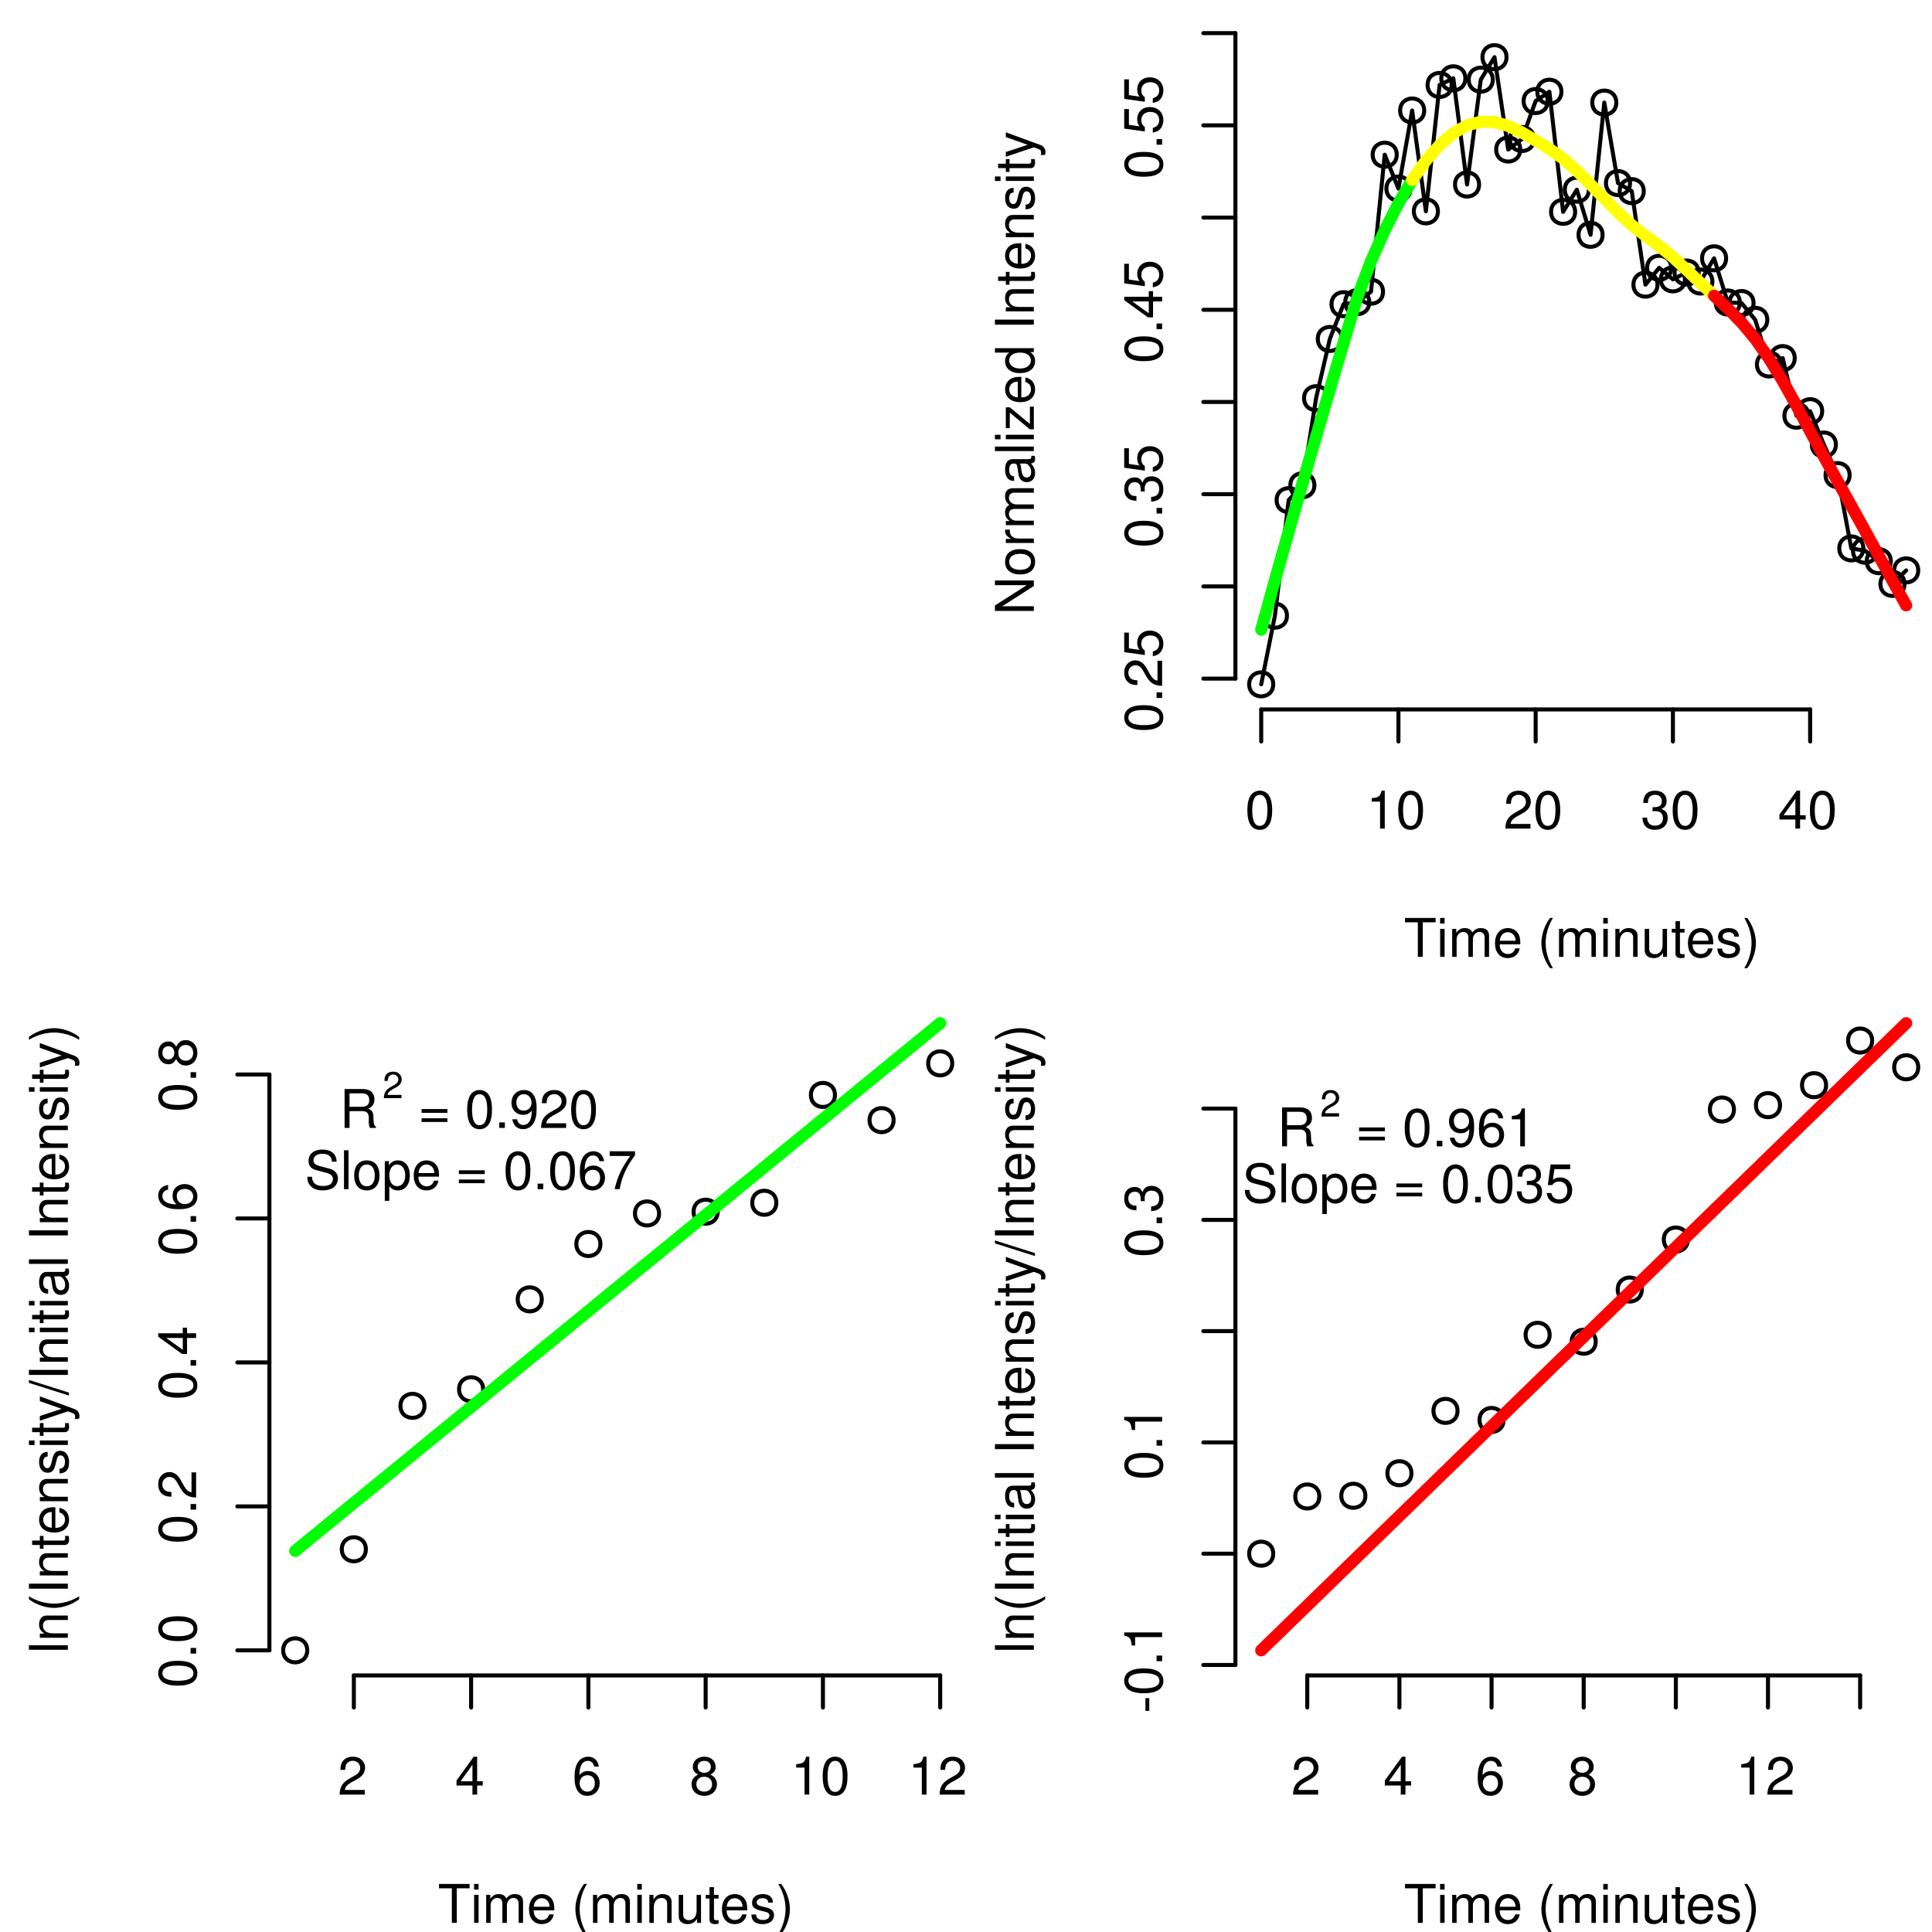 <?xml version="1.0" encoding="UTF-8"?>
<svg xmlns="http://www.w3.org/2000/svg" xmlns:xlink="http://www.w3.org/1999/xlink" width="360pt" height="360pt" viewBox="0 0 360 360" version="1.1">
<defs>
<g>
<symbol overflow="visible" id="glyph0-0">
<path style="stroke:none;" d=""/>
</symbol>
<symbol overflow="visible" id="glyph0-1">
<path style="stroke:none;" d="M 2.734 -7.062 C 2.078 -7.062 1.484 -6.766 1.109 -6.281 C 0.656 -5.656 0.422 -4.719 0.422 -3.406 C 0.422 -1.031 1.219 0.234 2.734 0.234 C 4.234 0.234 5.047 -1.031 5.047 -3.359 C 5.047 -4.734 4.828 -5.641 4.359 -6.281 C 3.984 -6.781 3.406 -7.062 2.734 -7.062 Z M 2.734 -6.281 C 3.688 -6.281 4.156 -5.328 4.156 -3.438 C 4.156 -1.438 3.688 -0.5 2.719 -0.5 C 1.797 -0.5 1.328 -1.469 1.328 -3.406 C 1.328 -5.328 1.797 -6.281 2.734 -6.281 Z M 2.734 -6.281 "/>
</symbol>
<symbol overflow="visible" id="glyph0-2">
<path style="stroke:none;" d="M 2.578 -5.031 L 2.578 0 L 3.453 0 L 3.453 -7.062 L 2.875 -7.062 C 2.562 -5.969 2.375 -5.828 1.016 -5.656 L 1.016 -5.031 L 2.578 -5.031 Z M 2.578 -5.031 "/>
</symbol>
<symbol overflow="visible" id="glyph0-3">
<path style="stroke:none;" d="M 5.031 -0.859 L 1.328 -0.859 C 1.406 -1.438 1.734 -1.812 2.594 -2.312 L 3.594 -2.859 C 4.578 -3.391 5.094 -4.125 5.094 -4.984 C 5.094 -5.578 4.844 -6.125 4.422 -6.5 C 4.016 -6.875 3.5 -7.062 2.828 -7.062 C 1.938 -7.062 1.266 -6.734 0.875 -6.141 C 0.625 -5.766 0.516 -5.328 0.5 -4.609 L 1.375 -4.609 C 1.406 -5.094 1.469 -5.375 1.578 -5.609 C 1.812 -6.031 2.266 -6.297 2.797 -6.297 C 3.594 -6.297 4.188 -5.719 4.188 -4.969 C 4.188 -4.406 3.859 -3.938 3.234 -3.578 L 2.312 -3.062 C 0.844 -2.219 0.422 -1.547 0.344 0 L 5.031 0 L 5.031 -0.859 Z M 5.031 -0.859 "/>
</symbol>
<symbol overflow="visible" id="glyph0-4">
<path style="stroke:none;" d="M 2.203 -3.234 L 2.312 -3.234 L 2.672 -3.25 C 3.641 -3.25 4.141 -2.812 4.141 -1.953 C 4.141 -1.078 3.594 -0.547 2.672 -0.547 C 1.719 -0.547 1.25 -1.031 1.188 -2.047 L 0.312 -2.047 C 0.359 -1.484 0.453 -1.109 0.625 -0.797 C 0.984 -0.125 1.688 0.234 2.641 0.234 C 4.094 0.234 5.031 -0.641 5.031 -1.969 C 5.031 -2.859 4.688 -3.359 3.844 -3.656 C 4.5 -3.906 4.828 -4.406 4.828 -5.109 C 4.828 -6.328 4.016 -7.062 2.672 -7.062 C 1.25 -7.062 0.5 -6.281 0.469 -4.781 L 1.344 -4.781 C 1.359 -5.203 1.391 -5.438 1.5 -5.656 C 1.703 -6.047 2.141 -6.297 2.688 -6.297 C 3.469 -6.297 3.938 -5.828 3.938 -5.094 C 3.938 -4.594 3.75 -4.297 3.359 -4.125 C 3.125 -4.031 2.812 -3.984 2.203 -3.984 L 2.203 -3.234 Z M 2.203 -3.234 "/>
</symbol>
<symbol overflow="visible" id="glyph0-5">
<path style="stroke:none;" d="M 3.25 -1.688 L 3.25 0 L 4.125 0 L 4.125 -1.688 L 5.172 -1.688 L 5.172 -2.484 L 4.125 -2.484 L 4.125 -7.062 L 3.484 -7.062 L 0.281 -2.625 L 0.281 -1.688 L 3.25 -1.688 Z M 3.25 -2.484 L 1.047 -2.484 L 3.25 -5.562 L 3.25 -2.484 Z M 3.25 -2.484 "/>
</symbol>
<symbol overflow="visible" id="glyph0-6">
<path style="stroke:none;" d="M 3.516 -6.438 L 5.906 -6.438 L 5.906 -7.25 L 0.203 -7.25 L 0.203 -6.438 L 2.594 -6.438 L 2.594 0 L 3.516 0 L 3.516 -6.438 Z M 3.516 -6.438 "/>
</symbol>
<symbol overflow="visible" id="glyph0-7">
<path style="stroke:none;" d="M 1.5 -5.219 L 0.672 -5.219 L 0.672 0 L 1.5 0 L 1.5 -5.219 Z M 1.5 -7.25 L 0.656 -7.25 L 0.656 -6.203 L 1.5 -6.203 L 1.5 -7.25 Z M 1.5 -7.25 "/>
</symbol>
<symbol overflow="visible" id="glyph0-8">
<path style="stroke:none;" d="M 0.703 -5.219 L 0.703 0 L 1.531 0 L 1.531 -3.281 C 1.531 -4.031 2.078 -4.641 2.75 -4.641 C 3.375 -4.641 3.719 -4.266 3.719 -3.594 L 3.719 0 L 4.562 0 L 4.562 -3.281 C 4.562 -4.031 5.109 -4.641 5.781 -4.641 C 6.391 -4.641 6.75 -4.25 6.75 -3.594 L 6.75 0 L 7.578 0 L 7.578 -3.906 C 7.578 -4.844 7.047 -5.359 6.078 -5.359 C 5.375 -5.359 4.953 -5.156 4.469 -4.562 C 4.156 -5.125 3.75 -5.359 3.062 -5.359 C 2.375 -5.359 1.906 -5.109 1.469 -4.484 L 1.469 -5.219 L 0.703 -5.219 Z M 0.703 -5.219 "/>
</symbol>
<symbol overflow="visible" id="glyph0-9">
<path style="stroke:none;" d="M 5.109 -2.328 C 5.109 -3.125 5.047 -3.609 4.891 -3.984 C 4.562 -4.844 3.766 -5.359 2.781 -5.359 C 1.328 -5.359 0.391 -4.25 0.391 -2.531 C 0.391 -0.828 1.297 0.234 2.766 0.234 C 3.969 0.234 4.781 -0.453 5 -1.578 L 4.156 -1.578 C 3.938 -0.891 3.469 -0.531 2.797 -0.531 C 2.266 -0.531 1.828 -0.781 1.547 -1.219 C 1.344 -1.516 1.281 -1.812 1.266 -2.328 L 5.109 -2.328 Z M 1.281 -3 C 1.359 -3.969 1.938 -4.594 2.781 -4.594 C 3.594 -4.594 4.219 -3.922 4.219 -3.062 C 4.219 -3.047 4.219 -3.031 4.203 -3 L 1.281 -3 Z M 1.281 -3 "/>
</symbol>
<symbol overflow="visible" id="glyph0-10">
<path style="stroke:none;" d=""/>
</symbol>
<symbol overflow="visible" id="glyph0-11">
<path style="stroke:none;" d="M 2.344 -7.25 C 1.359 -5.953 0.734 -4.141 0.734 -2.578 C 0.734 -1 1.359 0.812 2.344 2.109 L 2.891 2.109 C 2.016 0.688 1.531 -0.984 1.531 -2.578 C 1.531 -4.156 2.016 -5.844 2.891 -7.25 L 2.344 -7.25 Z M 2.344 -7.25 "/>
</symbol>
<symbol overflow="visible" id="glyph0-12">
<path style="stroke:none;" d="M 0.703 -5.219 L 0.703 0 L 1.531 0 L 1.531 -2.875 C 1.531 -3.938 2.094 -4.641 2.953 -4.641 C 3.609 -4.641 4.016 -4.234 4.016 -3.609 L 4.016 0 L 4.844 0 L 4.844 -3.938 C 4.844 -4.812 4.203 -5.359 3.188 -5.359 C 2.422 -5.359 1.922 -5.062 1.469 -4.344 L 1.469 -5.219 L 0.703 -5.219 Z M 0.703 -5.219 "/>
</symbol>
<symbol overflow="visible" id="glyph0-13">
<path style="stroke:none;" d="M 4.797 0 L 4.797 -5.219 L 3.969 -5.219 L 3.969 -2.266 C 3.969 -1.188 3.406 -0.5 2.547 -0.5 C 1.891 -0.5 1.469 -0.891 1.469 -1.516 L 1.469 -5.219 L 0.641 -5.219 L 0.641 -1.188 C 0.641 -0.328 1.297 0.234 2.312 0.234 C 3.078 0.234 3.562 -0.047 4.047 -0.734 L 4.047 0 L 4.797 0 Z M 4.797 0 "/>
</symbol>
<symbol overflow="visible" id="glyph0-14">
<path style="stroke:none;" d="M 2.531 -5.219 L 1.672 -5.219 L 1.672 -6.656 L 0.844 -6.656 L 0.844 -5.219 L 0.141 -5.219 L 0.141 -4.531 L 0.844 -4.531 L 0.844 -0.594 C 0.844 -0.062 1.203 0.234 1.844 0.234 C 2.047 0.234 2.25 0.203 2.531 0.156 L 2.531 -0.531 C 2.422 -0.5 2.297 -0.5 2.125 -0.5 C 1.766 -0.5 1.672 -0.594 1.672 -0.969 L 1.672 -4.531 L 2.531 -4.531 L 2.531 -5.219 Z M 2.531 -5.219 "/>
</symbol>
<symbol overflow="visible" id="glyph0-15">
<path style="stroke:none;" d="M 4.359 -3.766 C 4.344 -4.781 3.672 -5.359 2.469 -5.359 C 1.25 -5.359 0.469 -4.734 0.469 -3.766 C 0.469 -2.953 0.891 -2.562 2.125 -2.266 L 2.891 -2.078 C 3.469 -1.938 3.703 -1.734 3.703 -1.359 C 3.703 -0.859 3.219 -0.531 2.484 -0.531 C 2.047 -0.531 1.656 -0.672 1.453 -0.891 C 1.328 -1.031 1.266 -1.188 1.219 -1.547 L 0.344 -1.547 C 0.375 -0.344 1.062 0.234 2.422 0.234 C 3.734 0.234 4.562 -0.422 4.562 -1.422 C 4.562 -2.203 4.125 -2.625 3.094 -2.875 L 2.297 -3.062 C 1.625 -3.219 1.328 -3.438 1.328 -3.812 C 1.328 -4.297 1.766 -4.594 2.438 -4.594 C 3.109 -4.594 3.469 -4.312 3.484 -3.766 L 4.359 -3.766 Z M 4.359 -3.766 "/>
</symbol>
<symbol overflow="visible" id="glyph0-16">
<path style="stroke:none;" d="M 0.922 2.109 C 1.922 0.812 2.547 -1 2.547 -2.562 C 2.547 -4.141 1.922 -5.953 0.922 -7.25 L 0.375 -7.25 C 1.25 -5.828 1.734 -4.156 1.734 -2.562 C 1.734 -0.984 1.25 0.703 0.375 2.109 L 0.922 2.109 Z M 0.922 2.109 "/>
</symbol>
<symbol overflow="visible" id="glyph0-17">
<path style="stroke:none;" d="M 4.953 -5.219 C 4.781 -6.375 4.031 -7.062 2.953 -7.062 C 2.188 -7.062 1.484 -6.672 1.062 -6.047 C 0.625 -5.359 0.422 -4.5 0.422 -3.219 C 0.422 -2.031 0.609 -1.281 1.031 -0.641 C 1.406 -0.078 2.016 0.234 2.797 0.234 C 4.141 0.234 5.109 -0.766 5.109 -2.156 C 5.109 -3.469 4.203 -4.391 2.953 -4.391 C 2.25 -4.391 1.703 -4.125 1.328 -3.609 C 1.328 -5.328 1.891 -6.281 2.891 -6.281 C 3.516 -6.281 3.938 -5.891 4.078 -5.219 L 4.953 -5.219 Z M 2.844 -3.609 C 3.688 -3.609 4.203 -3.031 4.203 -2.078 C 4.203 -1.188 3.609 -0.547 2.812 -0.547 C 1.984 -0.547 1.375 -1.219 1.375 -2.125 C 1.375 -3 1.969 -3.609 2.844 -3.609 Z M 2.844 -3.609 "/>
</symbol>
<symbol overflow="visible" id="glyph0-18">
<path style="stroke:none;" d="M 3.891 -3.719 C 4.625 -4.156 4.859 -4.516 4.859 -5.172 C 4.859 -6.281 3.984 -7.062 2.734 -7.062 C 1.5 -7.062 0.609 -6.281 0.609 -5.172 C 0.609 -4.516 0.859 -4.156 1.578 -3.719 C 0.766 -3.328 0.375 -2.734 0.375 -1.953 C 0.375 -0.672 1.344 0.234 2.734 0.234 C 4.125 0.234 5.109 -0.672 5.109 -1.953 C 5.109 -2.734 4.703 -3.328 3.891 -3.719 Z M 2.734 -6.281 C 3.484 -6.281 3.969 -5.844 3.969 -5.156 C 3.969 -4.5 3.469 -4.062 2.734 -4.062 C 2 -4.062 1.516 -4.5 1.516 -5.172 C 1.516 -5.844 2 -6.281 2.734 -6.281 Z M 2.734 -3.328 C 3.609 -3.328 4.203 -2.766 4.203 -1.938 C 4.203 -1.109 3.609 -0.547 2.719 -0.547 C 1.859 -0.547 1.266 -1.109 1.266 -1.938 C 1.266 -2.766 1.859 -3.328 2.734 -3.328 Z M 2.734 -3.328 "/>
</symbol>
<symbol overflow="visible" id="glyph0-19">
<path style="stroke:none;" d="M 1.844 -3.125 L 4.234 -3.125 C 5.062 -3.125 5.438 -2.734 5.438 -1.828 L 5.422 -1.188 C 5.422 -0.734 5.5 -0.297 5.641 0 L 6.766 0 L 6.766 -0.234 C 6.406 -0.469 6.344 -0.734 6.312 -1.688 C 6.312 -2.891 6.125 -3.25 5.328 -3.578 C 6.156 -3.984 6.484 -4.484 6.484 -5.312 C 6.484 -6.562 5.688 -7.25 4.266 -7.25 L 0.922 -7.25 L 0.922 0 L 1.844 0 L 1.844 -3.125 Z M 1.844 -3.938 L 1.844 -6.438 L 4.094 -6.438 C 4.609 -6.438 4.906 -6.359 5.141 -6.156 C 5.391 -5.953 5.516 -5.625 5.516 -5.188 C 5.516 -4.328 5.078 -3.938 4.094 -3.938 L 1.844 -3.938 Z M 1.844 -3.938 "/>
</symbol>
<symbol overflow="visible" id="glyph0-20">
<path style="stroke:none;" d="M 5.312 -3.516 L 0.5 -3.516 L 0.5 -2.812 L 5.312 -2.812 L 5.312 -3.516 Z M 5.312 -1.797 L 0.5 -1.797 L 0.5 -1.109 L 5.312 -1.109 L 5.312 -1.797 Z M 5.312 -1.797 "/>
</symbol>
<symbol overflow="visible" id="glyph0-21">
<path style="stroke:none;" d="M 1.906 -1.031 L 0.859 -1.031 L 0.859 0 L 1.906 0 L 1.906 -1.031 Z M 1.906 -1.031 "/>
</symbol>
<symbol overflow="visible" id="glyph0-22">
<path style="stroke:none;" d="M 0.531 -1.609 C 0.703 -0.453 1.453 0.234 2.531 0.234 C 3.297 0.234 4.016 -0.156 4.422 -0.781 C 4.859 -1.469 5.062 -2.328 5.062 -3.609 C 5.062 -4.797 4.891 -5.547 4.469 -6.188 C 4.078 -6.75 3.469 -7.062 2.688 -7.062 C 1.344 -7.062 0.375 -6.062 0.375 -4.672 C 0.375 -3.359 1.281 -2.438 2.547 -2.438 C 3.219 -2.438 3.703 -2.672 4.156 -3.219 C 4.156 -1.5 3.594 -0.547 2.594 -0.547 C 1.969 -0.547 1.547 -0.938 1.406 -1.609 L 0.531 -1.609 Z M 2.672 -6.297 C 3.5 -6.297 4.109 -5.609 4.109 -4.703 C 4.109 -3.828 3.5 -3.219 2.641 -3.219 C 1.797 -3.219 1.281 -3.797 1.281 -4.75 C 1.281 -5.641 1.875 -6.297 2.672 -6.297 Z M 2.672 -6.297 "/>
</symbol>
<symbol overflow="visible" id="glyph0-23">
<path style="stroke:none;" d="M 5.938 -5.125 C 5.922 -6.547 4.953 -7.375 3.281 -7.375 C 1.688 -7.375 0.703 -6.562 0.703 -5.25 C 0.703 -4.359 1.172 -3.797 2.125 -3.547 L 3.922 -3.078 C 4.844 -2.844 5.25 -2.469 5.25 -1.906 C 5.25 -1.516 5.047 -1.109 4.734 -0.891 C 4.453 -0.703 3.984 -0.594 3.406 -0.594 C 2.625 -0.594 2.078 -0.781 1.734 -1.188 C 1.469 -1.516 1.344 -1.859 1.359 -2.312 L 0.484 -2.312 C 0.484 -1.641 0.609 -1.203 0.906 -0.812 C 1.406 -0.125 2.234 0.234 3.344 0.234 C 4.203 0.234 4.922 0.031 5.391 -0.328 C 5.875 -0.719 6.188 -1.359 6.188 -1.984 C 6.188 -2.891 5.625 -3.547 4.641 -3.812 L 2.812 -4.297 C 1.938 -4.531 1.625 -4.812 1.625 -5.375 C 1.625 -6.109 2.266 -6.594 3.25 -6.594 C 4.406 -6.594 5.047 -6.078 5.062 -5.125 L 5.938 -5.125 Z M 5.938 -5.125 "/>
</symbol>
<symbol overflow="visible" id="glyph0-24">
<path style="stroke:none;" d="M 1.516 -7.25 L 0.672 -7.25 L 0.672 0 L 1.516 0 L 1.516 -7.25 Z M 1.516 -7.25 "/>
</symbol>
<symbol overflow="visible" id="glyph0-25">
<path style="stroke:none;" d="M 2.703 -5.359 C 1.25 -5.359 0.359 -4.312 0.359 -2.562 C 0.359 -0.812 1.234 0.234 2.719 0.234 C 4.188 0.234 5.078 -0.812 5.078 -2.531 C 5.078 -4.328 4.203 -5.359 2.703 -5.359 Z M 2.719 -4.594 C 3.656 -4.594 4.203 -3.828 4.203 -2.531 C 4.203 -1.312 3.641 -0.531 2.719 -0.531 C 1.797 -0.531 1.219 -1.297 1.219 -2.562 C 1.219 -3.828 1.797 -4.594 2.719 -4.594 Z M 2.719 -4.594 "/>
</symbol>
<symbol overflow="visible" id="glyph0-26">
<path style="stroke:none;" d="M 0.531 2.172 L 1.375 2.172 L 1.375 -0.547 C 1.812 -0.016 2.297 0.234 2.969 0.234 C 4.312 0.234 5.203 -0.859 5.203 -2.516 C 5.203 -4.266 4.344 -5.359 2.969 -5.359 C 2.266 -5.359 1.688 -5.047 1.297 -4.422 L 1.297 -5.219 L 0.531 -5.219 L 0.531 2.172 Z M 2.828 -4.594 C 3.75 -4.594 4.344 -3.781 4.344 -2.531 C 4.344 -1.359 3.734 -0.547 2.828 -0.547 C 1.953 -0.547 1.375 -1.344 1.375 -2.562 C 1.375 -3.797 1.953 -4.594 2.828 -4.594 Z M 2.828 -4.594 "/>
</symbol>
<symbol overflow="visible" id="glyph0-27">
<path style="stroke:none;" d="M 5.172 -7.062 L 0.453 -7.062 L 0.453 -6.188 L 4.266 -6.188 C 2.594 -3.797 1.906 -2.312 1.375 0 L 2.312 0 C 2.703 -2.266 3.578 -4.203 5.172 -6.312 L 5.172 -7.062 Z M 5.172 -7.062 "/>
</symbol>
<symbol overflow="visible" id="glyph0-28">
<path style="stroke:none;" d="M 4.734 -7.062 L 1.094 -7.062 L 0.562 -3.219 L 1.375 -3.219 C 1.781 -3.703 2.125 -3.875 2.672 -3.875 C 3.609 -3.875 4.203 -3.219 4.203 -2.188 C 4.203 -1.172 3.625 -0.547 2.672 -0.547 C 1.906 -0.547 1.438 -0.938 1.219 -1.734 L 0.344 -1.734 C 0.469 -1.156 0.562 -0.875 0.781 -0.609 C 1.172 -0.078 1.891 0.234 2.688 0.234 C 4.109 0.234 5.109 -0.812 5.109 -2.297 C 5.109 -3.688 4.188 -4.641 2.828 -4.641 C 2.328 -4.641 1.938 -4.516 1.516 -4.219 L 1.797 -6.188 L 4.734 -6.188 L 4.734 -7.062 Z M 4.734 -7.062 "/>
</symbol>
<symbol overflow="visible" id="glyph1-0">
<path style="stroke:none;" d=""/>
</symbol>
<symbol overflow="visible" id="glyph1-1">
<path style="stroke:none;" d="M -7.062 -2.734 C -7.062 -2.078 -6.766 -1.484 -6.281 -1.109 C -5.656 -0.656 -4.719 -0.422 -3.406 -0.422 C -1.031 -0.422 0.234 -1.219 0.234 -2.734 C 0.234 -4.234 -1.031 -5.047 -3.359 -5.047 C -4.734 -5.047 -5.641 -4.828 -6.281 -4.359 C -6.781 -3.984 -7.062 -3.406 -7.062 -2.734 Z M -6.281 -2.734 C -6.281 -3.688 -5.328 -4.156 -3.438 -4.156 C -1.438 -4.156 -0.5 -3.688 -0.5 -2.719 C -0.5 -1.797 -1.469 -1.328 -3.406 -1.328 C -5.328 -1.328 -6.281 -1.797 -6.281 -2.734 Z M -6.281 -2.734 "/>
</symbol>
<symbol overflow="visible" id="glyph1-2">
<path style="stroke:none;" d="M -1.031 -1.906 L -1.031 -0.859 L 0 -0.859 L 0 -1.906 L -1.031 -1.906 Z M -1.031 -1.906 "/>
</symbol>
<symbol overflow="visible" id="glyph1-3">
<path style="stroke:none;" d="M -0.859 -5.031 L -0.859 -1.328 C -1.438 -1.406 -1.812 -1.734 -2.312 -2.594 L -2.859 -3.594 C -3.391 -4.578 -4.125 -5.094 -4.984 -5.094 C -5.578 -5.094 -6.125 -4.844 -6.5 -4.422 C -6.875 -4.016 -7.062 -3.5 -7.062 -2.828 C -7.062 -1.938 -6.734 -1.266 -6.141 -0.875 C -5.766 -0.625 -5.328 -0.516 -4.609 -0.5 L -4.609 -1.375 C -5.094 -1.406 -5.375 -1.469 -5.609 -1.578 C -6.031 -1.812 -6.297 -2.266 -6.297 -2.797 C -6.297 -3.594 -5.719 -4.188 -4.969 -4.188 C -4.406 -4.188 -3.938 -3.859 -3.578 -3.234 L -3.062 -2.312 C -2.219 -0.844 -1.547 -0.422 0 -0.344 L 0 -5.031 L -0.859 -5.031 Z M -0.859 -5.031 "/>
</symbol>
<symbol overflow="visible" id="glyph1-4">
<path style="stroke:none;" d="M -7.062 -4.734 L -7.062 -1.094 L -3.219 -0.562 L -3.219 -1.375 C -3.703 -1.781 -3.875 -2.125 -3.875 -2.672 C -3.875 -3.609 -3.219 -4.203 -2.188 -4.203 C -1.172 -4.203 -0.547 -3.625 -0.547 -2.672 C -0.547 -1.906 -0.938 -1.438 -1.734 -1.219 L -1.734 -0.344 C -1.156 -0.469 -0.875 -0.562 -0.609 -0.781 C -0.078 -1.172 0.234 -1.891 0.234 -2.688 C 0.234 -4.109 -0.812 -5.109 -2.297 -5.109 C -3.688 -5.109 -4.641 -4.188 -4.641 -2.828 C -4.641 -2.328 -4.516 -1.938 -4.219 -1.516 L -6.188 -1.797 L -6.188 -4.734 L -7.062 -4.734 Z M -7.062 -4.734 "/>
</symbol>
<symbol overflow="visible" id="glyph1-5">
<path style="stroke:none;" d="M -3.234 -2.203 L -3.234 -2.312 L -3.25 -2.672 C -3.25 -3.641 -2.812 -4.141 -1.953 -4.141 C -1.078 -4.141 -0.547 -3.594 -0.547 -2.672 C -0.547 -1.719 -1.031 -1.25 -2.047 -1.188 L -2.047 -0.312 C -1.484 -0.359 -1.109 -0.453 -0.797 -0.625 C -0.125 -0.984 0.234 -1.688 0.234 -2.641 C 0.234 -4.094 -0.641 -5.031 -1.969 -5.031 C -2.859 -5.031 -3.359 -4.688 -3.656 -3.844 C -3.906 -4.5 -4.406 -4.828 -5.109 -4.828 C -6.328 -4.828 -7.062 -4.016 -7.062 -2.672 C -7.062 -1.25 -6.281 -0.5 -4.781 -0.469 L -4.781 -1.344 C -5.203 -1.359 -5.438 -1.391 -5.656 -1.5 C -6.047 -1.703 -6.297 -2.141 -6.297 -2.688 C -6.297 -3.469 -5.828 -3.938 -5.094 -3.938 C -4.594 -3.938 -4.297 -3.75 -4.125 -3.359 C -4.031 -3.125 -3.984 -2.812 -3.984 -2.203 L -3.234 -2.203 Z M -3.234 -2.203 "/>
</symbol>
<symbol overflow="visible" id="glyph1-6">
<path style="stroke:none;" d="M -1.688 -3.25 L 0 -3.25 L 0 -4.125 L -1.688 -4.125 L -1.688 -5.172 L -2.484 -5.172 L -2.484 -4.125 L -7.062 -4.125 L -7.062 -3.484 L -2.625 -0.281 L -1.688 -0.281 L -1.688 -3.25 Z M -2.484 -3.25 L -2.484 -1.047 L -5.562 -3.25 L -2.484 -3.25 Z M -2.484 -3.25 "/>
</symbol>
<symbol overflow="visible" id="glyph1-7">
<path style="stroke:none;" d="M -7.25 -6.422 L -7.25 -5.547 L -1.328 -5.547 L -7.25 -1.766 L -7.25 -0.75 L 0 -0.75 L 0 -1.625 L -5.875 -1.625 L 0 -5.391 L 0 -6.422 L -7.25 -6.422 Z M -7.25 -6.422 "/>
</symbol>
<symbol overflow="visible" id="glyph1-8">
<path style="stroke:none;" d="M -5.359 -2.703 C -5.359 -1.25 -4.312 -0.359 -2.562 -0.359 C -0.812 -0.359 0.234 -1.234 0.234 -2.719 C 0.234 -4.188 -0.812 -5.078 -2.531 -5.078 C -4.328 -5.078 -5.359 -4.203 -5.359 -2.703 Z M -4.594 -2.719 C -4.594 -3.656 -3.828 -4.203 -2.531 -4.203 C -1.312 -4.203 -0.531 -3.641 -0.531 -2.719 C -0.531 -1.797 -1.297 -1.219 -2.562 -1.219 C -3.828 -1.219 -4.594 -1.797 -4.594 -2.719 Z M -4.594 -2.719 "/>
</symbol>
<symbol overflow="visible" id="glyph1-9">
<path style="stroke:none;" d="M -5.219 -0.688 L 0 -0.688 L 0 -1.516 L -2.703 -1.516 C -3.453 -1.516 -3.938 -1.719 -4.234 -2.109 C -4.422 -2.375 -4.484 -2.625 -4.484 -3.188 L -5.328 -3.188 C -5.359 -3.062 -5.359 -2.984 -5.359 -2.875 C -5.359 -2.344 -5.047 -1.938 -4.266 -1.453 L -5.219 -1.453 L -5.219 -0.688 Z M -5.219 -0.688 "/>
</symbol>
<symbol overflow="visible" id="glyph1-10">
<path style="stroke:none;" d="M -5.219 -0.703 L 0 -0.703 L 0 -1.531 L -3.281 -1.531 C -4.031 -1.531 -4.641 -2.078 -4.641 -2.75 C -4.641 -3.375 -4.266 -3.719 -3.594 -3.719 L 0 -3.719 L 0 -4.562 L -3.281 -4.562 C -4.031 -4.562 -4.641 -5.109 -4.641 -5.781 C -4.641 -6.391 -4.25 -6.75 -3.594 -6.75 L 0 -6.75 L 0 -7.578 L -3.906 -7.578 C -4.844 -7.578 -5.359 -7.047 -5.359 -6.078 C -5.359 -5.375 -5.156 -4.953 -4.562 -4.469 C -5.125 -4.156 -5.359 -3.75 -5.359 -3.062 C -5.359 -2.375 -5.109 -1.906 -4.484 -1.469 L -5.219 -1.469 L -5.219 -0.703 Z M -5.219 -0.703 "/>
</symbol>
<symbol overflow="visible" id="glyph1-11">
<path style="stroke:none;" d="M -0.484 -5.328 C -0.469 -5.234 -0.469 -5.203 -0.469 -5.141 C -0.469 -4.859 -0.609 -4.703 -0.875 -4.703 L -3.938 -4.703 C -4.859 -4.703 -5.359 -4.016 -5.359 -2.734 C -5.359 -1.984 -5.141 -1.359 -4.75 -1 C -4.484 -0.766 -4.188 -0.672 -3.672 -0.641 L -3.672 -1.484 C -4.312 -1.547 -4.594 -1.938 -4.594 -2.703 C -4.594 -3.453 -4.312 -3.875 -3.828 -3.875 L -3.609 -3.875 C -3.25 -3.875 -3.109 -3.656 -3.031 -3 C -2.875 -1.828 -2.844 -1.656 -2.703 -1.328 C -2.453 -0.734 -1.984 -0.422 -1.312 -0.422 C -0.375 -0.422 0.234 -1.078 0.234 -2.125 C 0.234 -2.781 0 -3.312 -0.531 -3.906 C -0.016 -3.969 0.234 -4.219 0.234 -4.75 C 0.234 -4.922 0.203 -5.062 0.141 -5.328 L -0.484 -5.328 Z M -1.641 -3.875 C -1.359 -3.875 -1.188 -3.797 -0.969 -3.547 C -0.656 -3.203 -0.5 -2.797 -0.5 -2.312 C -0.5 -1.656 -0.812 -1.281 -1.328 -1.281 C -1.875 -1.281 -2.156 -1.656 -2.297 -2.531 C -2.406 -3.406 -2.453 -3.594 -2.578 -3.875 L -1.641 -3.875 Z M -1.641 -3.875 "/>
</symbol>
<symbol overflow="visible" id="glyph1-12">
<path style="stroke:none;" d="M -7.25 -1.516 L -7.25 -0.672 L 0 -0.672 L 0 -1.516 L -7.25 -1.516 Z M -7.25 -1.516 "/>
</symbol>
<symbol overflow="visible" id="glyph1-13">
<path style="stroke:none;" d="M -5.219 -1.5 L -5.219 -0.672 L 0 -0.672 L 0 -1.5 L -5.219 -1.5 Z M -7.25 -1.5 L -7.25 -0.656 L -6.203 -0.656 L -6.203 -1.5 L -7.25 -1.5 Z M -7.25 -1.5 "/>
</symbol>
<symbol overflow="visible" id="glyph1-14">
<path style="stroke:none;" d="M -5.219 -4.406 L -5.219 -0.516 L -4.484 -0.516 L -4.484 -3.422 L -0.75 -0.312 L 0 -0.312 L 0 -4.547 L -0.734 -4.547 L -0.734 -1.312 L -4.484 -4.406 L -5.219 -4.406 Z M -5.219 -4.406 "/>
</symbol>
<symbol overflow="visible" id="glyph1-15">
<path style="stroke:none;" d="M -2.328 -5.109 C -3.125 -5.109 -3.609 -5.047 -3.984 -4.891 C -4.844 -4.562 -5.359 -3.766 -5.359 -2.781 C -5.359 -1.328 -4.25 -0.391 -2.531 -0.391 C -0.828 -0.391 0.234 -1.297 0.234 -2.766 C 0.234 -3.969 -0.453 -4.781 -1.578 -5 L -1.578 -4.156 C -0.891 -3.938 -0.531 -3.469 -0.531 -2.797 C -0.531 -2.266 -0.781 -1.828 -1.219 -1.547 C -1.516 -1.344 -1.812 -1.281 -2.328 -1.266 L -2.328 -5.109 Z M -3 -1.281 C -3.969 -1.359 -4.594 -1.938 -4.594 -2.781 C -4.594 -3.594 -3.922 -4.219 -3.062 -4.219 C -3.047 -4.219 -3.031 -4.219 -3 -4.203 L -3 -1.281 Z M -3 -1.281 "/>
</symbol>
<symbol overflow="visible" id="glyph1-16">
<path style="stroke:none;" d="M -7.25 -4.922 L -7.25 -4.094 L -4.562 -4.094 C -5.094 -3.75 -5.359 -3.188 -5.359 -2.5 C -5.359 -1.141 -4.281 -0.266 -2.625 -0.266 C -0.859 -0.266 0.234 -1.125 0.234 -2.531 C 0.234 -3.25 -0.047 -3.75 -0.688 -4.188 L 0 -4.188 L 0 -4.922 L -7.25 -4.922 Z M -4.594 -2.641 C -4.594 -3.531 -3.797 -4.094 -2.547 -4.094 C -1.344 -4.094 -0.547 -3.516 -0.547 -2.641 C -0.547 -1.734 -1.359 -1.125 -2.562 -1.125 C -3.781 -1.125 -4.594 -1.734 -4.594 -2.641 Z M -4.594 -2.641 "/>
</symbol>
<symbol overflow="visible" id="glyph1-17">
<path style="stroke:none;" d=""/>
</symbol>
<symbol overflow="visible" id="glyph1-18">
<path style="stroke:none;" d="M -7.25 -1.938 L -7.25 -1 L 0 -1 L 0 -1.938 L -7.25 -1.938 Z M -7.25 -1.938 "/>
</symbol>
<symbol overflow="visible" id="glyph1-19">
<path style="stroke:none;" d="M -5.219 -0.703 L 0 -0.703 L 0 -1.531 L -2.875 -1.531 C -3.938 -1.531 -4.641 -2.094 -4.641 -2.953 C -4.641 -3.609 -4.234 -4.016 -3.609 -4.016 L 0 -4.016 L 0 -4.844 L -3.938 -4.844 C -4.812 -4.844 -5.359 -4.203 -5.359 -3.188 C -5.359 -2.422 -5.062 -1.922 -4.344 -1.469 L -5.219 -1.469 L -5.219 -0.703 Z M -5.219 -0.703 "/>
</symbol>
<symbol overflow="visible" id="glyph1-20">
<path style="stroke:none;" d="M -5.219 -2.531 L -5.219 -1.672 L -6.656 -1.672 L -6.656 -0.844 L -5.219 -0.844 L -5.219 -0.141 L -4.531 -0.141 L -4.531 -0.844 L -0.594 -0.844 C -0.062 -0.844 0.234 -1.203 0.234 -1.844 C 0.234 -2.047 0.203 -2.25 0.156 -2.531 L -0.531 -2.531 C -0.5 -2.422 -0.5 -2.297 -0.5 -2.125 C -0.5 -1.766 -0.594 -1.672 -0.969 -1.672 L -4.531 -1.672 L -4.531 -2.531 L -5.219 -2.531 Z M -5.219 -2.531 "/>
</symbol>
<symbol overflow="visible" id="glyph1-21">
<path style="stroke:none;" d="M -3.766 -4.359 C -4.781 -4.344 -5.359 -3.672 -5.359 -2.469 C -5.359 -1.25 -4.734 -0.469 -3.766 -0.469 C -2.953 -0.469 -2.562 -0.891 -2.266 -2.125 L -2.078 -2.891 C -1.938 -3.469 -1.734 -3.703 -1.359 -3.703 C -0.859 -3.703 -0.531 -3.219 -0.531 -2.484 C -0.531 -2.047 -0.672 -1.656 -0.891 -1.453 C -1.031 -1.328 -1.188 -1.266 -1.547 -1.219 L -1.547 -0.344 C -0.344 -0.375 0.234 -1.062 0.234 -2.422 C 0.234 -3.734 -0.422 -4.562 -1.422 -4.562 C -2.203 -4.562 -2.625 -4.125 -2.875 -3.094 L -3.062 -2.297 C -3.219 -1.625 -3.438 -1.328 -3.812 -1.328 C -4.297 -1.328 -4.594 -1.766 -4.594 -2.438 C -4.594 -3.109 -4.312 -3.469 -3.766 -3.484 L -3.766 -4.359 Z M -3.766 -4.359 "/>
</symbol>
<symbol overflow="visible" id="glyph1-22">
<path style="stroke:none;" d="M -5.219 -3.859 L -1.156 -2.422 L -5.219 -1.078 L -5.219 -0.203 L 0.016 -1.953 L 0.844 -1.641 C 1.219 -1.516 1.359 -1.328 1.359 -0.969 C 1.359 -0.859 1.328 -0.719 1.297 -0.531 L 2.047 -0.531 C 2.125 -0.703 2.172 -0.875 2.172 -1.094 C 2.172 -1.359 2.078 -1.656 1.922 -1.875 C 1.734 -2.125 1.516 -2.281 1.094 -2.438 L -5.219 -4.75 L -5.219 -3.859 Z M -5.219 -3.859 "/>
</symbol>
<symbol overflow="visible" id="glyph1-23">
<path style="stroke:none;" d="M -5.219 -4.953 C -6.375 -4.781 -7.062 -4.031 -7.062 -2.953 C -7.062 -2.188 -6.672 -1.484 -6.047 -1.062 C -5.359 -0.625 -4.5 -0.422 -3.219 -0.422 C -2.031 -0.422 -1.281 -0.609 -0.641 -1.031 C -0.078 -1.406 0.234 -2.016 0.234 -2.797 C 0.234 -4.141 -0.766 -5.109 -2.156 -5.109 C -3.469 -5.109 -4.391 -4.203 -4.391 -2.953 C -4.391 -2.25 -4.125 -1.703 -3.609 -1.328 C -5.328 -1.328 -6.281 -1.891 -6.281 -2.891 C -6.281 -3.516 -5.891 -3.938 -5.219 -4.078 L -5.219 -4.953 Z M -3.609 -2.844 C -3.609 -3.688 -3.031 -4.203 -2.078 -4.203 C -1.188 -4.203 -0.547 -3.609 -0.547 -2.812 C -0.547 -1.984 -1.219 -1.375 -2.125 -1.375 C -3 -1.375 -3.609 -1.969 -3.609 -2.844 Z M -3.609 -2.844 "/>
</symbol>
<symbol overflow="visible" id="glyph1-24">
<path style="stroke:none;" d="M -3.719 -3.891 C -4.156 -4.625 -4.516 -4.859 -5.172 -4.859 C -6.281 -4.859 -7.062 -3.984 -7.062 -2.734 C -7.062 -1.5 -6.281 -0.609 -5.172 -0.609 C -4.516 -0.609 -4.156 -0.859 -3.719 -1.578 C -3.328 -0.766 -2.734 -0.375 -1.953 -0.375 C -0.672 -0.375 0.234 -1.344 0.234 -2.734 C 0.234 -4.125 -0.672 -5.109 -1.953 -5.109 C -2.734 -5.109 -3.328 -4.703 -3.719 -3.891 Z M -6.281 -2.734 C -6.281 -3.484 -5.844 -3.969 -5.156 -3.969 C -4.5 -3.969 -4.062 -3.469 -4.062 -2.734 C -4.062 -2 -4.5 -1.516 -5.172 -1.516 C -5.844 -1.516 -6.281 -2 -6.281 -2.734 Z M -3.328 -2.734 C -3.328 -3.609 -2.766 -4.203 -1.938 -4.203 C -1.109 -4.203 -0.547 -3.609 -0.547 -2.719 C -0.547 -1.859 -1.109 -1.266 -1.938 -1.266 C -2.766 -1.266 -3.328 -1.859 -3.328 -2.734 Z M -3.328 -2.734 "/>
</symbol>
<symbol overflow="visible" id="glyph1-25">
<path style="stroke:none;" d="M -7.25 -2.344 C -5.953 -1.359 -4.141 -0.734 -2.578 -0.734 C -1 -0.734 0.812 -1.359 2.109 -2.344 L 2.109 -2.891 C 0.688 -2.016 -0.984 -1.531 -2.578 -1.531 C -4.156 -1.531 -5.844 -2.016 -7.25 -2.891 L -7.25 -2.344 Z M -7.25 -2.344 "/>
</symbol>
<symbol overflow="visible" id="glyph1-26">
<path style="stroke:none;" d="M -7.25 -2.281 L 0.203 0.078 L 0.203 -0.469 L -7.25 -2.828 L -7.25 -2.281 Z M -7.25 -2.281 "/>
</symbol>
<symbol overflow="visible" id="glyph1-27">
<path style="stroke:none;" d="M 2.109 -0.922 C 0.812 -1.922 -1 -2.547 -2.562 -2.547 C -4.141 -2.547 -5.953 -1.922 -7.25 -0.922 L -7.25 -0.375 C -5.828 -1.25 -4.156 -1.734 -2.562 -1.734 C -0.984 -1.734 0.703 -1.25 2.109 -0.375 L 2.109 -0.922 Z M 2.109 -0.922 "/>
</symbol>
<symbol overflow="visible" id="glyph1-28">
<path style="stroke:none;" d="M -3.109 -2.828 L -3.109 -0.453 L -2.391 -0.453 L -2.391 -2.828 L -3.109 -2.828 Z M -3.109 -2.828 "/>
</symbol>
<symbol overflow="visible" id="glyph1-29">
<path style="stroke:none;" d="M -5.031 -2.578 L 0 -2.578 L 0 -3.453 L -7.062 -3.453 L -7.062 -2.875 C -5.969 -2.562 -5.828 -2.375 -5.656 -1.016 L -5.031 -1.016 L -5.031 -2.578 Z M -5.031 -2.578 "/>
</symbol>
<symbol overflow="visible" id="glyph2-0">
<path style="stroke:none;" d=""/>
</symbol>
<symbol overflow="visible" id="glyph2-1">
<path style="stroke:none;" d="M 3.531 -0.609 L 0.922 -0.609 C 0.984 -1.016 1.219 -1.266 1.812 -1.625 L 2.516 -2 C 3.203 -2.375 3.562 -2.891 3.562 -3.484 C 3.562 -3.906 3.391 -4.281 3.094 -4.547 C 2.812 -4.812 2.453 -4.938 1.984 -4.938 C 1.359 -4.938 0.891 -4.719 0.609 -4.297 C 0.438 -4.031 0.359 -3.734 0.344 -3.219 L 0.969 -3.219 C 0.984 -3.562 1.031 -3.766 1.109 -3.922 C 1.266 -4.219 1.594 -4.406 1.953 -4.406 C 2.516 -4.406 2.938 -4 2.938 -3.484 C 2.938 -3.094 2.703 -2.75 2.266 -2.5 L 1.625 -2.141 C 0.594 -1.547 0.297 -1.094 0.234 0 L 3.531 0 L 3.531 -0.609 Z M 3.531 -0.609 "/>
</symbol>
</g>
<clipPath id="clip1">
  <path d="M 230.199 5.977 L 361 5.977 L 361 133.191 L 230.199 133.191 Z M 230.199 5.977 "/>
</clipPath>
<clipPath id="clip2">
  <path d="M 0 0 L 361 0 L 361 361 L 0 361 Z M 0 0 "/>
</clipPath>
<clipPath id="clip3">
  <path d="M 180 0 L 361 0 L 361 181 L 180 181 Z M 180 0 "/>
</clipPath>
<clipPath id="clip4">
  <path d="M 230.199 5.977 L 361 5.977 L 361 133.191 L 230.199 133.191 Z M 230.199 5.977 "/>
</clipPath>
<clipPath id="clip5">
  <path d="M 50.199 185.977 L 181 185.977 L 181 313.191 L 50.199 313.191 Z M 50.199 185.977 "/>
</clipPath>
<clipPath id="clip6">
  <path d="M 0 0 L 361 0 L 361 361 L 0 361 Z M 0 0 "/>
</clipPath>
<clipPath id="clip7">
  <path d="M 0 180 L 181 180 L 181 361 L 0 361 Z M 0 180 "/>
</clipPath>
<clipPath id="clip8">
  <path d="M 50.199 185.977 L 181 185.977 L 181 313.191 L 50.199 313.191 Z M 50.199 185.977 "/>
</clipPath>
<clipPath id="clip9">
  <path d="M 230.199 185.977 L 361 185.977 L 361 313.191 L 230.199 313.191 Z M 230.199 185.977 "/>
</clipPath>
<clipPath id="clip10">
  <path d="M 0 0 L 361 0 L 361 361 L 0 361 Z M 0 0 "/>
</clipPath>
<clipPath id="clip11">
  <path d="M 180 180 L 361 180 L 361 361 L 180 361 Z M 180 180 "/>
</clipPath>
<clipPath id="clip12">
  <path d="M 230.199 185.977 L 361 185.977 L 361 313.191 L 230.199 313.191 Z M 230.199 185.977 "/>
</clipPath>
</defs>
<g id="surface0">
<rect x="0" y="0" width="360" height="360" style="fill:rgb(100%,100%,100%);fill-opacity:1;stroke:none;"/>
<g clip-path="url(#clip1)" clip-rule="nonzero">
<path style="fill:none;stroke-width:0.75;stroke-linecap:round;stroke-linejoin:round;stroke:rgb(0%,0%,0%);stroke-opacity:1;stroke-miterlimit:10;" d="M 235.008 127.516 L 235.008 127.516 L 237.562 114.727 L 240.121 93.195 L 242.676 90.418 L 245.234 74.195 L 247.793 63.16 L 250.348 56.68 L 252.906 56.305 L 255.465 54.355 L 258.02 28.828 L 260.578 35.141 L 263.133 20.59 L 265.691 39.383 L 268.25 15.828 L 270.805 14.594 L 273.363 34.379 L 275.922 14.844 L 278.477 10.652 L 281.035 27.863 L 283.594 25.906 L 286.148 18.828 L 288.707 17.09 L 291.262 39.473 L 293.82 35.348 L 296.379 43.754 L 298.934 19.117 L 301.492 34.113 L 304.051 35.613 L 306.605 53.039 L 309.164 49.898 L 311.723 52.055 L 314.277 50.781 L 316.836 52.457 L 319.391 48.133 L 321.949 56.367 L 324.508 56.465 L 327.062 59.594 L 329.621 67.914 L 332.18 66.73 L 334.734 77.461 L 337.293 76.617 L 339.848 82.836 L 342.406 88.527 L 344.965 102.184 L 347.52 102.617 L 350.078 104.566 L 352.637 108.805 L 355.191 106.285 "/>
<path style="fill:none;stroke-width:0.75;stroke-linecap:round;stroke-linejoin:round;stroke:rgb(0%,0%,0%);stroke-opacity:1;stroke-miterlimit:10;" d="M 237.246 127.516 C 237.246 130.504 232.766 130.504 232.766 127.516 C 232.766 124.531 237.246 124.531 237.246 127.516 "/>
<path style="fill:none;stroke-width:0.75;stroke-linecap:round;stroke-linejoin:round;stroke:rgb(0%,0%,0%);stroke-opacity:1;stroke-miterlimit:10;" d="M 239.805 114.727 C 239.805 117.715 235.32 117.715 235.32 114.727 C 235.32 111.738 239.805 111.738 239.805 114.727 "/>
<path style="fill:none;stroke-width:0.75;stroke-linecap:round;stroke-linejoin:round;stroke:rgb(0%,0%,0%);stroke-opacity:1;stroke-miterlimit:10;" d="M 242.359 93.195 C 242.359 96.184 237.879 96.184 237.879 93.195 C 237.879 90.211 242.359 90.211 242.359 93.195 "/>
<path style="fill:none;stroke-width:0.75;stroke-linecap:round;stroke-linejoin:round;stroke:rgb(0%,0%,0%);stroke-opacity:1;stroke-miterlimit:10;" d="M 244.918 90.418 C 244.918 93.406 240.438 93.406 240.438 90.418 C 240.438 87.43 244.918 87.43 244.918 90.418 "/>
<path style="fill:none;stroke-width:0.75;stroke-linecap:round;stroke-linejoin:round;stroke:rgb(0%,0%,0%);stroke-opacity:1;stroke-miterlimit:10;" d="M 247.477 74.195 C 247.477 77.184 242.992 77.184 242.992 74.195 C 242.992 71.211 247.477 71.211 247.477 74.195 "/>
<path style="fill:none;stroke-width:0.75;stroke-linecap:round;stroke-linejoin:round;stroke:rgb(0%,0%,0%);stroke-opacity:1;stroke-miterlimit:10;" d="M 250.031 63.16 C 250.031 66.148 245.551 66.148 245.551 63.16 C 245.551 60.172 250.031 60.172 250.031 63.16 "/>
<path style="fill:none;stroke-width:0.75;stroke-linecap:round;stroke-linejoin:round;stroke:rgb(0%,0%,0%);stroke-opacity:1;stroke-miterlimit:10;" d="M 252.59 56.68 C 252.59 59.668 248.109 59.668 248.109 56.68 C 248.109 53.691 252.59 53.691 252.59 56.68 "/>
<path style="fill:none;stroke-width:0.75;stroke-linecap:round;stroke-linejoin:round;stroke:rgb(0%,0%,0%);stroke-opacity:1;stroke-miterlimit:10;" d="M 255.148 56.305 C 255.148 59.293 250.664 59.293 250.664 56.305 C 250.664 53.316 255.148 53.316 255.148 56.305 "/>
<path style="fill:none;stroke-width:0.75;stroke-linecap:round;stroke-linejoin:round;stroke:rgb(0%,0%,0%);stroke-opacity:1;stroke-miterlimit:10;" d="M 257.703 54.355 C 257.703 57.344 253.223 57.344 253.223 54.355 C 253.223 51.367 257.703 51.367 257.703 54.355 "/>
<path style="fill:none;stroke-width:0.75;stroke-linecap:round;stroke-linejoin:round;stroke:rgb(0%,0%,0%);stroke-opacity:1;stroke-miterlimit:10;" d="M 260.262 28.828 C 260.262 31.816 255.781 31.816 255.781 28.828 C 255.781 25.84 260.262 25.84 260.262 28.828 "/>
<path style="fill:none;stroke-width:0.75;stroke-linecap:round;stroke-linejoin:round;stroke:rgb(0%,0%,0%);stroke-opacity:1;stroke-miterlimit:10;" d="M 262.82 35.141 C 262.82 38.125 258.336 38.125 258.336 35.141 C 258.336 32.152 262.82 32.152 262.82 35.141 "/>
<path style="fill:none;stroke-width:0.75;stroke-linecap:round;stroke-linejoin:round;stroke:rgb(0%,0%,0%);stroke-opacity:1;stroke-miterlimit:10;" d="M 265.375 20.59 C 265.375 23.578 260.895 23.578 260.895 20.59 C 260.895 17.602 265.375 17.602 265.375 20.59 "/>
<path style="fill:none;stroke-width:0.75;stroke-linecap:round;stroke-linejoin:round;stroke:rgb(0%,0%,0%);stroke-opacity:1;stroke-miterlimit:10;" d="M 267.934 39.383 C 267.934 42.371 263.449 42.371 263.449 39.383 C 263.449 36.395 267.934 36.395 267.934 39.383 "/>
<path style="fill:none;stroke-width:0.75;stroke-linecap:round;stroke-linejoin:round;stroke:rgb(0%,0%,0%);stroke-opacity:1;stroke-miterlimit:10;" d="M 270.488 15.828 C 270.488 18.816 266.008 18.816 266.008 15.828 C 266.008 12.84 270.488 12.84 270.488 15.828 "/>
<path style="fill:none;stroke-width:0.75;stroke-linecap:round;stroke-linejoin:round;stroke:rgb(0%,0%,0%);stroke-opacity:1;stroke-miterlimit:10;" d="M 273.047 14.594 C 273.047 17.582 268.566 17.582 268.566 14.594 C 268.566 11.605 273.047 11.605 273.047 14.594 "/>
<path style="fill:none;stroke-width:0.75;stroke-linecap:round;stroke-linejoin:round;stroke:rgb(0%,0%,0%);stroke-opacity:1;stroke-miterlimit:10;" d="M 275.605 34.379 C 275.605 37.367 271.121 37.367 271.121 34.379 C 271.121 31.391 275.605 31.391 275.605 34.379 "/>
<path style="fill:none;stroke-width:0.75;stroke-linecap:round;stroke-linejoin:round;stroke:rgb(0%,0%,0%);stroke-opacity:1;stroke-miterlimit:10;" d="M 278.16 14.844 C 278.16 17.832 273.68 17.832 273.68 14.844 C 273.68 11.855 278.16 11.855 278.16 14.844 "/>
<path style="fill:none;stroke-width:0.75;stroke-linecap:round;stroke-linejoin:round;stroke:rgb(0%,0%,0%);stroke-opacity:1;stroke-miterlimit:10;" d="M 280.719 10.652 C 280.719 13.637 276.238 13.637 276.238 10.652 C 276.238 7.664 280.719 7.664 280.719 10.652 "/>
<path style="fill:none;stroke-width:0.75;stroke-linecap:round;stroke-linejoin:round;stroke:rgb(0%,0%,0%);stroke-opacity:1;stroke-miterlimit:10;" d="M 283.277 27.863 C 283.277 30.852 278.793 30.852 278.793 27.863 C 278.793 24.875 283.277 24.875 283.277 27.863 "/>
<path style="fill:none;stroke-width:0.75;stroke-linecap:round;stroke-linejoin:round;stroke:rgb(0%,0%,0%);stroke-opacity:1;stroke-miterlimit:10;" d="M 285.832 25.906 C 285.832 28.895 281.352 28.895 281.352 25.906 C 281.352 22.918 285.832 22.918 285.832 25.906 "/>
<path style="fill:none;stroke-width:0.75;stroke-linecap:round;stroke-linejoin:round;stroke:rgb(0%,0%,0%);stroke-opacity:1;stroke-miterlimit:10;" d="M 288.391 18.828 C 288.391 21.816 283.906 21.816 283.906 18.828 C 283.906 15.84 288.391 15.84 288.391 18.828 "/>
<path style="fill:none;stroke-width:0.75;stroke-linecap:round;stroke-linejoin:round;stroke:rgb(0%,0%,0%);stroke-opacity:1;stroke-miterlimit:10;" d="M 290.949 17.09 C 290.949 20.078 286.465 20.078 286.465 17.09 C 286.465 14.102 290.949 14.102 290.949 17.09 "/>
<path style="fill:none;stroke-width:0.75;stroke-linecap:round;stroke-linejoin:round;stroke:rgb(0%,0%,0%);stroke-opacity:1;stroke-miterlimit:10;" d="M 293.504 39.473 C 293.504 42.461 289.023 42.461 289.023 39.473 C 289.023 36.488 293.504 36.488 293.504 39.473 "/>
<path style="fill:none;stroke-width:0.75;stroke-linecap:round;stroke-linejoin:round;stroke:rgb(0%,0%,0%);stroke-opacity:1;stroke-miterlimit:10;" d="M 296.062 35.348 C 296.062 38.336 291.578 38.336 291.578 35.348 C 291.578 32.363 296.062 32.363 296.062 35.348 "/>
<path style="fill:none;stroke-width:0.75;stroke-linecap:round;stroke-linejoin:round;stroke:rgb(0%,0%,0%);stroke-opacity:1;stroke-miterlimit:10;" d="M 298.617 43.754 C 298.617 46.742 294.137 46.742 294.137 43.754 C 294.137 40.766 298.617 40.766 298.617 43.754 "/>
<path style="fill:none;stroke-width:0.75;stroke-linecap:round;stroke-linejoin:round;stroke:rgb(0%,0%,0%);stroke-opacity:1;stroke-miterlimit:10;" d="M 301.176 19.117 C 301.176 22.105 296.695 22.105 296.695 19.117 C 296.695 16.129 301.176 16.129 301.176 19.117 "/>
<path style="fill:none;stroke-width:0.75;stroke-linecap:round;stroke-linejoin:round;stroke:rgb(0%,0%,0%);stroke-opacity:1;stroke-miterlimit:10;" d="M 303.734 34.113 C 303.734 37.102 299.25 37.102 299.25 34.113 C 299.25 31.125 303.734 31.125 303.734 34.113 "/>
<path style="fill:none;stroke-width:0.75;stroke-linecap:round;stroke-linejoin:round;stroke:rgb(0%,0%,0%);stroke-opacity:1;stroke-miterlimit:10;" d="M 306.289 35.613 C 306.289 38.602 301.809 38.602 301.809 35.613 C 301.809 32.625 306.289 32.625 306.289 35.613 "/>
<path style="fill:none;stroke-width:0.75;stroke-linecap:round;stroke-linejoin:round;stroke:rgb(0%,0%,0%);stroke-opacity:1;stroke-miterlimit:10;" d="M 308.848 53.039 C 308.848 56.027 304.367 56.027 304.367 53.039 C 304.367 50.051 308.848 50.051 308.848 53.039 "/>
<path style="fill:none;stroke-width:0.75;stroke-linecap:round;stroke-linejoin:round;stroke:rgb(0%,0%,0%);stroke-opacity:1;stroke-miterlimit:10;" d="M 311.406 49.898 C 311.406 52.887 306.922 52.887 306.922 49.898 C 306.922 46.91 311.406 46.91 311.406 49.898 "/>
<path style="fill:none;stroke-width:0.75;stroke-linecap:round;stroke-linejoin:round;stroke:rgb(0%,0%,0%);stroke-opacity:1;stroke-miterlimit:10;" d="M 313.961 52.055 C 313.961 55.043 309.48 55.043 309.48 52.055 C 309.48 49.066 313.961 49.066 313.961 52.055 "/>
<path style="fill:none;stroke-width:0.75;stroke-linecap:round;stroke-linejoin:round;stroke:rgb(0%,0%,0%);stroke-opacity:1;stroke-miterlimit:10;" d="M 316.52 50.781 C 316.52 53.77 312.035 53.77 312.035 50.781 C 312.035 47.793 316.52 47.793 316.52 50.781 "/>
<path style="fill:none;stroke-width:0.75;stroke-linecap:round;stroke-linejoin:round;stroke:rgb(0%,0%,0%);stroke-opacity:1;stroke-miterlimit:10;" d="M 319.074 52.457 C 319.074 55.445 314.594 55.445 314.594 52.457 C 314.594 49.469 319.074 49.469 319.074 52.457 "/>
<path style="fill:none;stroke-width:0.75;stroke-linecap:round;stroke-linejoin:round;stroke:rgb(0%,0%,0%);stroke-opacity:1;stroke-miterlimit:10;" d="M 321.633 48.133 C 321.633 51.121 317.152 51.121 317.152 48.133 C 317.152 45.145 321.633 45.145 321.633 48.133 "/>
<path style="fill:none;stroke-width:0.75;stroke-linecap:round;stroke-linejoin:round;stroke:rgb(0%,0%,0%);stroke-opacity:1;stroke-miterlimit:10;" d="M 324.191 56.367 C 324.191 59.355 319.707 59.355 319.707 56.367 C 319.707 53.379 324.191 53.379 324.191 56.367 "/>
<path style="fill:none;stroke-width:0.75;stroke-linecap:round;stroke-linejoin:round;stroke:rgb(0%,0%,0%);stroke-opacity:1;stroke-miterlimit:10;" d="M 326.746 56.465 C 326.746 59.453 322.266 59.453 322.266 56.465 C 322.266 53.477 326.746 53.477 326.746 56.465 "/>
<path style="fill:none;stroke-width:0.75;stroke-linecap:round;stroke-linejoin:round;stroke:rgb(0%,0%,0%);stroke-opacity:1;stroke-miterlimit:10;" d="M 329.305 59.594 C 329.305 62.582 324.824 62.582 324.824 59.594 C 324.824 56.605 329.305 56.605 329.305 59.594 "/>
<path style="fill:none;stroke-width:0.75;stroke-linecap:round;stroke-linejoin:round;stroke:rgb(0%,0%,0%);stroke-opacity:1;stroke-miterlimit:10;" d="M 331.863 67.914 C 331.863 70.902 327.379 70.902 327.379 67.914 C 327.379 64.926 331.863 64.926 331.863 67.914 "/>
<path style="fill:none;stroke-width:0.75;stroke-linecap:round;stroke-linejoin:round;stroke:rgb(0%,0%,0%);stroke-opacity:1;stroke-miterlimit:10;" d="M 334.418 66.73 C 334.418 69.719 329.938 69.719 329.938 66.73 C 329.938 63.742 334.418 63.742 334.418 66.73 "/>
<path style="fill:none;stroke-width:0.75;stroke-linecap:round;stroke-linejoin:round;stroke:rgb(0%,0%,0%);stroke-opacity:1;stroke-miterlimit:10;" d="M 336.977 77.461 C 336.977 80.449 332.496 80.449 332.496 77.461 C 332.496 74.473 336.977 74.473 336.977 77.461 "/>
<path style="fill:none;stroke-width:0.75;stroke-linecap:round;stroke-linejoin:round;stroke:rgb(0%,0%,0%);stroke-opacity:1;stroke-miterlimit:10;" d="M 339.535 76.617 C 339.535 79.605 335.051 79.605 335.051 76.617 C 335.051 73.629 339.535 73.629 339.535 76.617 "/>
<path style="fill:none;stroke-width:0.75;stroke-linecap:round;stroke-linejoin:round;stroke:rgb(0%,0%,0%);stroke-opacity:1;stroke-miterlimit:10;" d="M 342.09 82.836 C 342.09 85.824 337.609 85.824 337.609 82.836 C 337.609 79.848 342.09 79.848 342.09 82.836 "/>
<path style="fill:none;stroke-width:0.75;stroke-linecap:round;stroke-linejoin:round;stroke:rgb(0%,0%,0%);stroke-opacity:1;stroke-miterlimit:10;" d="M 344.648 88.527 C 344.648 91.516 340.164 91.516 340.164 88.527 C 340.164 85.539 344.648 85.539 344.648 88.527 "/>
<path style="fill:none;stroke-width:0.75;stroke-linecap:round;stroke-linejoin:round;stroke:rgb(0%,0%,0%);stroke-opacity:1;stroke-miterlimit:10;" d="M 347.203 102.184 C 347.203 105.172 342.723 105.172 342.723 102.184 C 342.723 99.199 347.203 99.199 347.203 102.184 "/>
<path style="fill:none;stroke-width:0.75;stroke-linecap:round;stroke-linejoin:round;stroke:rgb(0%,0%,0%);stroke-opacity:1;stroke-miterlimit:10;" d="M 349.762 102.617 C 349.762 105.602 345.281 105.602 345.281 102.617 C 345.281 99.629 349.762 99.629 349.762 102.617 "/>
<path style="fill:none;stroke-width:0.75;stroke-linecap:round;stroke-linejoin:round;stroke:rgb(0%,0%,0%);stroke-opacity:1;stroke-miterlimit:10;" d="M 352.32 104.566 C 352.32 107.555 347.836 107.555 347.836 104.566 C 347.836 101.578 352.32 101.578 352.32 104.566 "/>
<path style="fill:none;stroke-width:0.75;stroke-linecap:round;stroke-linejoin:round;stroke:rgb(0%,0%,0%);stroke-opacity:1;stroke-miterlimit:10;" d="M 354.875 108.805 C 354.875 111.793 350.395 111.793 350.395 108.805 C 350.395 105.816 354.875 105.816 354.875 108.805 "/>
<path style="fill:none;stroke-width:0.75;stroke-linecap:round;stroke-linejoin:round;stroke:rgb(0%,0%,0%);stroke-opacity:1;stroke-miterlimit:10;" d="M 357.434 106.285 C 357.434 109.273 352.953 109.273 352.953 106.285 C 352.953 103.297 357.434 103.297 357.434 106.285 "/>
</g>
<g clip-path="url(#clip2)" clip-rule="nonzero">
<path style="fill:none;stroke-width:0.75;stroke-linecap:round;stroke-linejoin:round;stroke:rgb(0%,0%,0%);stroke-opacity:1;stroke-miterlimit:10;" d="M 235.008 132.191 L 337.293 132.191 "/>
<path style="fill:none;stroke-width:0.75;stroke-linecap:round;stroke-linejoin:round;stroke:rgb(0%,0%,0%);stroke-opacity:1;stroke-miterlimit:10;" d="M 235.008 132.191 L 235.008 138.168 "/>
<path style="fill:none;stroke-width:0.75;stroke-linecap:round;stroke-linejoin:round;stroke:rgb(0%,0%,0%);stroke-opacity:1;stroke-miterlimit:10;" d="M 260.578 132.191 L 260.578 138.168 "/>
<path style="fill:none;stroke-width:0.75;stroke-linecap:round;stroke-linejoin:round;stroke:rgb(0%,0%,0%);stroke-opacity:1;stroke-miterlimit:10;" d="M 286.148 132.191 L 286.148 138.168 "/>
<path style="fill:none;stroke-width:0.75;stroke-linecap:round;stroke-linejoin:round;stroke:rgb(0%,0%,0%);stroke-opacity:1;stroke-miterlimit:10;" d="M 311.723 132.191 L 311.723 138.168 "/>
<path style="fill:none;stroke-width:0.75;stroke-linecap:round;stroke-linejoin:round;stroke:rgb(0%,0%,0%);stroke-opacity:1;stroke-miterlimit:10;" d="M 337.293 132.191 L 337.293 138.168 "/>
<g style="fill:rgb(0%,0%,0%);fill-opacity:1;">
  <use xlink:href="#glyph0-1" x="232.008" y="154.395"/>
</g>
<g style="fill:rgb(0%,0%,0%);fill-opacity:1;">
  <use xlink:href="#glyph0-2" x="254.578" y="154.395"/>
  <use xlink:href="#glyph0-1" x="260.112" y="154.395"/>
</g>
<g style="fill:rgb(0%,0%,0%);fill-opacity:1;">
  <use xlink:href="#glyph0-3" x="280.148" y="154.395"/>
  <use xlink:href="#glyph0-1" x="285.683" y="154.395"/>
</g>
<g style="fill:rgb(0%,0%,0%);fill-opacity:1;">
  <use xlink:href="#glyph0-4" x="305.723" y="154.395"/>
  <use xlink:href="#glyph0-1" x="311.257" y="154.395"/>
</g>
<g style="fill:rgb(0%,0%,0%);fill-opacity:1;">
  <use xlink:href="#glyph0-5" x="331.293" y="154.395"/>
  <use xlink:href="#glyph0-1" x="336.827" y="154.395"/>
</g>
<path style="fill:none;stroke-width:0.75;stroke-linecap:round;stroke-linejoin:round;stroke:rgb(0%,0%,0%);stroke-opacity:1;stroke-miterlimit:10;" d="M 230.199 126.449 L 230.199 6.176 "/>
<path style="fill:none;stroke-width:0.75;stroke-linecap:round;stroke-linejoin:round;stroke:rgb(0%,0%,0%);stroke-opacity:1;stroke-miterlimit:10;" d="M 230.199 126.449 L 224.223 126.449 "/>
<path style="fill:none;stroke-width:0.75;stroke-linecap:round;stroke-linejoin:round;stroke:rgb(0%,0%,0%);stroke-opacity:1;stroke-miterlimit:10;" d="M 230.199 109.266 L 224.223 109.266 "/>
<path style="fill:none;stroke-width:0.75;stroke-linecap:round;stroke-linejoin:round;stroke:rgb(0%,0%,0%);stroke-opacity:1;stroke-miterlimit:10;" d="M 230.199 92.086 L 224.223 92.086 "/>
<path style="fill:none;stroke-width:0.75;stroke-linecap:round;stroke-linejoin:round;stroke:rgb(0%,0%,0%);stroke-opacity:1;stroke-miterlimit:10;" d="M 230.199 74.902 L 224.223 74.902 "/>
<path style="fill:none;stroke-width:0.75;stroke-linecap:round;stroke-linejoin:round;stroke:rgb(0%,0%,0%);stroke-opacity:1;stroke-miterlimit:10;" d="M 230.199 57.723 L 224.223 57.723 "/>
<path style="fill:none;stroke-width:0.75;stroke-linecap:round;stroke-linejoin:round;stroke:rgb(0%,0%,0%);stroke-opacity:1;stroke-miterlimit:10;" d="M 230.199 40.539 L 224.223 40.539 "/>
<path style="fill:none;stroke-width:0.75;stroke-linecap:round;stroke-linejoin:round;stroke:rgb(0%,0%,0%);stroke-opacity:1;stroke-miterlimit:10;" d="M 230.199 23.355 L 224.223 23.355 "/>
<path style="fill:none;stroke-width:0.75;stroke-linecap:round;stroke-linejoin:round;stroke:rgb(0%,0%,0%);stroke-opacity:1;stroke-miterlimit:10;" d="M 230.199 6.176 L 224.223 6.176 "/>
<g style="fill:rgb(0%,0%,0%);fill-opacity:1;">
  <use xlink:href="#glyph1-1" x="216.543" y="136.449"/>
  <use xlink:href="#glyph1-2" x="216.543" y="130.915"/>
  <use xlink:href="#glyph1-3" x="216.543" y="128.148"/>
  <use xlink:href="#glyph1-4" x="216.543" y="122.614"/>
</g>
<g style="fill:rgb(0%,0%,0%);fill-opacity:1;">
  <use xlink:href="#glyph1-1" x="216.543" y="102.086"/>
  <use xlink:href="#glyph1-2" x="216.543" y="96.552"/>
  <use xlink:href="#glyph1-5" x="216.543" y="93.785"/>
  <use xlink:href="#glyph1-4" x="216.543" y="88.251"/>
</g>
<g style="fill:rgb(0%,0%,0%);fill-opacity:1;">
  <use xlink:href="#glyph1-1" x="216.543" y="67.723"/>
  <use xlink:href="#glyph1-2" x="216.543" y="62.188"/>
  <use xlink:href="#glyph1-6" x="216.543" y="59.422"/>
  <use xlink:href="#glyph1-4" x="216.543" y="53.888"/>
</g>
<g style="fill:rgb(0%,0%,0%);fill-opacity:1;">
  <use xlink:href="#glyph1-1" x="216.543" y="33.355"/>
  <use xlink:href="#glyph1-2" x="216.543" y="27.821"/>
  <use xlink:href="#glyph1-4" x="216.543" y="25.055"/>
  <use xlink:href="#glyph1-4" x="216.543" y="19.521"/>
</g>
</g>
<g clip-path="url(#clip3)" clip-rule="nonzero">
<g style="fill:rgb(0%,0%,0%);fill-opacity:1;">
  <use xlink:href="#glyph0-6" x="261.598" y="178.297"/>
  <use xlink:href="#glyph0-7" x="267.679" y="178.297"/>
  <use xlink:href="#glyph0-8" x="269.889" y="178.297"/>
  <use xlink:href="#glyph0-9" x="278.18" y="178.297"/>
  <use xlink:href="#glyph0-10" x="283.714" y="178.297"/>
  <use xlink:href="#glyph0-11" x="286.48" y="178.297"/>
  <use xlink:href="#glyph0-8" x="289.795" y="178.297"/>
  <use xlink:href="#glyph0-7" x="298.086" y="178.297"/>
  <use xlink:href="#glyph0-12" x="300.296" y="178.297"/>
  <use xlink:href="#glyph0-13" x="305.83" y="178.297"/>
  <use xlink:href="#glyph0-14" x="311.364" y="178.297"/>
  <use xlink:href="#glyph0-9" x="314.131" y="178.297"/>
  <use xlink:href="#glyph0-15" x="319.665" y="178.297"/>
  <use xlink:href="#glyph0-16" x="324.642" y="178.297"/>
</g>
<g style="fill:rgb(0%,0%,0%);fill-opacity:1;">
  <use xlink:href="#glyph1-7" x="192.641" y="114.586"/>
  <use xlink:href="#glyph1-8" x="192.641" y="107.399"/>
  <use xlink:href="#glyph1-9" x="192.641" y="101.865"/>
  <use xlink:href="#glyph1-10" x="192.641" y="98.551"/>
  <use xlink:href="#glyph1-11" x="192.641" y="90.26"/>
  <use xlink:href="#glyph1-12" x="192.641" y="84.726"/>
  <use xlink:href="#glyph1-13" x="192.641" y="82.516"/>
  <use xlink:href="#glyph1-14" x="192.641" y="80.306"/>
  <use xlink:href="#glyph1-15" x="192.641" y="75.329"/>
  <use xlink:href="#glyph1-16" x="192.641" y="69.795"/>
  <use xlink:href="#glyph1-17" x="192.641" y="64.261"/>
  <use xlink:href="#glyph1-18" x="192.641" y="61.494"/>
  <use xlink:href="#glyph1-19" x="192.641" y="58.728"/>
  <use xlink:href="#glyph1-20" x="192.641" y="53.193"/>
  <use xlink:href="#glyph1-15" x="192.641" y="50.427"/>
  <use xlink:href="#glyph1-19" x="192.641" y="44.893"/>
  <use xlink:href="#glyph1-21" x="192.641" y="39.358"/>
  <use xlink:href="#glyph1-13" x="192.641" y="34.382"/>
  <use xlink:href="#glyph1-20" x="192.641" y="32.172"/>
  <use xlink:href="#glyph1-22" x="192.641" y="29.405"/>
</g>
</g>
<g clip-path="url(#clip4)" clip-rule="nonzero">
<path style="fill:none;stroke-width:2.25;stroke-linecap:round;stroke-linejoin:round;stroke:rgb(0%,100%,0%);stroke-opacity:1;stroke-miterlimit:10;" d="M 235.008 117.34 L 235.008 117.34 L 237.562 108.133 L 240.121 99.078 L 242.676 90.148 L 245.234 81.324 L 247.793 72.578 L 250.348 63.914 L 252.906 55.453 L 255.465 48.676 L 258.02 42.891 L 260.578 37.902 L 263.133 33.562 "/>
<path style="fill:none;stroke-width:2.25;stroke-linecap:round;stroke-linejoin:round;stroke:rgb(100%,100%,0%);stroke-opacity:1;stroke-miterlimit:10;" d="M 263.133 33.562 L 263.133 33.562 L 265.691 29.926 L 268.25 27.039 L 270.805 24.828 L 273.363 23.344 L 275.922 22.688 L 278.477 22.727 L 281.035 23.461 L 283.594 24.68 L 286.148 26.188 L 288.707 27.742 L 291.262 29.555 L 293.82 31.82 L 296.379 34.359 L 298.934 36.988 L 301.492 39.594 L 304.051 41.938 L 306.605 43.93 L 309.164 45.82 L 311.723 47.926 L 314.277 50.281 L 316.836 52.715 L 319.391 55.098 "/>
<path style="fill:none;stroke-width:2.25;stroke-linecap:round;stroke-linejoin:round;stroke:rgb(100%,0%,0%);stroke-opacity:1;stroke-miterlimit:10;" d="M 319.391 55.098 L 319.391 55.098 L 321.949 57.492 L 324.508 60.098 L 327.062 63.148 L 329.621 66.773 L 332.18 70.965 L 334.734 75.566 L 337.293 80.355 L 339.848 85.062 L 342.406 89.664 L 344.965 94.27 L 347.52 98.902 L 350.078 103.551 L 352.637 108.191 L 355.191 112.805 "/>
</g>
<g clip-path="url(#clip5)" clip-rule="nonzero">
<path style="fill:none;stroke-width:0.75;stroke-linecap:round;stroke-linejoin:round;stroke:rgb(0%,0%,0%);stroke-opacity:1;stroke-miterlimit:10;" d="M 57.246 307.516 C 57.246 310.504 52.766 310.504 52.766 307.516 C 52.766 304.531 57.246 304.531 57.246 307.516 "/>
<path style="fill:none;stroke-width:0.75;stroke-linecap:round;stroke-linejoin:round;stroke:rgb(0%,0%,0%);stroke-opacity:1;stroke-miterlimit:10;" d="M 68.172 288.684 C 68.172 291.672 63.691 291.672 63.691 288.684 C 63.691 285.695 68.172 285.695 68.172 288.684 "/>
<path style="fill:none;stroke-width:0.75;stroke-linecap:round;stroke-linejoin:round;stroke:rgb(0%,0%,0%);stroke-opacity:1;stroke-miterlimit:10;" d="M 79.098 261.957 C 79.098 264.945 74.617 264.945 74.617 261.957 C 74.617 258.969 79.098 258.969 79.098 261.957 "/>
<path style="fill:none;stroke-width:0.75;stroke-linecap:round;stroke-linejoin:round;stroke:rgb(0%,0%,0%);stroke-opacity:1;stroke-miterlimit:10;" d="M 90.023 258.867 C 90.023 261.852 85.543 261.852 85.543 258.867 C 85.543 255.879 90.023 255.879 90.023 258.867 "/>
<path style="fill:none;stroke-width:0.75;stroke-linecap:round;stroke-linejoin:round;stroke:rgb(0%,0%,0%);stroke-opacity:1;stroke-miterlimit:10;" d="M 100.949 242.113 C 100.949 245.102 96.469 245.102 96.469 242.113 C 96.469 239.125 100.949 239.125 100.949 242.113 "/>
<path style="fill:none;stroke-width:0.75;stroke-linecap:round;stroke-linejoin:round;stroke:rgb(0%,0%,0%);stroke-opacity:1;stroke-miterlimit:10;" d="M 111.879 231.805 C 111.879 234.793 107.395 234.793 107.395 231.805 C 107.395 228.816 111.879 228.816 111.879 231.805 "/>
<path style="fill:none;stroke-width:0.75;stroke-linecap:round;stroke-linejoin:round;stroke:rgb(0%,0%,0%);stroke-opacity:1;stroke-miterlimit:10;" d="M 122.805 226.105 C 122.805 229.094 118.32 229.094 118.32 226.105 C 118.32 223.117 122.805 223.117 122.805 226.105 "/>
<path style="fill:none;stroke-width:0.75;stroke-linecap:round;stroke-linejoin:round;stroke:rgb(0%,0%,0%);stroke-opacity:1;stroke-miterlimit:10;" d="M 133.73 225.781 C 133.73 228.766 129.246 228.766 129.246 225.781 C 129.246 222.793 133.73 222.793 133.73 225.781 "/>
<path style="fill:none;stroke-width:0.75;stroke-linecap:round;stroke-linejoin:round;stroke:rgb(0%,0%,0%);stroke-opacity:1;stroke-miterlimit:10;" d="M 144.656 224.117 C 144.656 227.105 140.172 227.105 140.172 224.117 C 140.172 221.129 144.656 221.129 144.656 224.117 "/>
<path style="fill:none;stroke-width:0.75;stroke-linecap:round;stroke-linejoin:round;stroke:rgb(0%,0%,0%);stroke-opacity:1;stroke-miterlimit:10;" d="M 155.582 204.027 C 155.582 207.016 151.098 207.016 151.098 204.027 C 151.098 201.039 155.582 201.039 155.582 204.027 "/>
<path style="fill:none;stroke-width:0.75;stroke-linecap:round;stroke-linejoin:round;stroke:rgb(0%,0%,0%);stroke-opacity:1;stroke-miterlimit:10;" d="M 166.508 208.723 C 166.508 211.711 162.027 211.711 162.027 208.723 C 162.027 205.734 166.508 205.734 166.508 208.723 "/>
<path style="fill:none;stroke-width:0.75;stroke-linecap:round;stroke-linejoin:round;stroke:rgb(0%,0%,0%);stroke-opacity:1;stroke-miterlimit:10;" d="M 177.434 198.141 C 177.434 201.129 172.953 201.129 172.953 198.141 C 172.953 195.152 177.434 195.152 177.434 198.141 "/>
</g>
<g clip-path="url(#clip6)" clip-rule="nonzero">
<path style="fill:none;stroke-width:0.75;stroke-linecap:round;stroke-linejoin:round;stroke:rgb(0%,0%,0%);stroke-opacity:1;stroke-miterlimit:10;" d="M 65.934 312.191 L 175.191 312.191 "/>
<path style="fill:none;stroke-width:0.75;stroke-linecap:round;stroke-linejoin:round;stroke:rgb(0%,0%,0%);stroke-opacity:1;stroke-miterlimit:10;" d="M 65.934 312.191 L 65.934 318.168 "/>
<path style="fill:none;stroke-width:0.75;stroke-linecap:round;stroke-linejoin:round;stroke:rgb(0%,0%,0%);stroke-opacity:1;stroke-miterlimit:10;" d="M 87.785 312.191 L 87.785 318.168 "/>
<path style="fill:none;stroke-width:0.75;stroke-linecap:round;stroke-linejoin:round;stroke:rgb(0%,0%,0%);stroke-opacity:1;stroke-miterlimit:10;" d="M 109.637 312.191 L 109.637 318.168 "/>
<path style="fill:none;stroke-width:0.75;stroke-linecap:round;stroke-linejoin:round;stroke:rgb(0%,0%,0%);stroke-opacity:1;stroke-miterlimit:10;" d="M 131.488 312.191 L 131.488 318.168 "/>
<path style="fill:none;stroke-width:0.75;stroke-linecap:round;stroke-linejoin:round;stroke:rgb(0%,0%,0%);stroke-opacity:1;stroke-miterlimit:10;" d="M 153.34 312.191 L 153.34 318.168 "/>
<path style="fill:none;stroke-width:0.75;stroke-linecap:round;stroke-linejoin:round;stroke:rgb(0%,0%,0%);stroke-opacity:1;stroke-miterlimit:10;" d="M 175.191 312.191 L 175.191 318.168 "/>
<g style="fill:rgb(0%,0%,0%);fill-opacity:1;">
  <use xlink:href="#glyph0-3" x="62.934" y="334.395"/>
</g>
<g style="fill:rgb(0%,0%,0%);fill-opacity:1;">
  <use xlink:href="#glyph0-5" x="84.785" y="334.395"/>
</g>
<g style="fill:rgb(0%,0%,0%);fill-opacity:1;">
  <use xlink:href="#glyph0-17" x="106.637" y="334.395"/>
</g>
<g style="fill:rgb(0%,0%,0%);fill-opacity:1;">
  <use xlink:href="#glyph0-18" x="128.488" y="334.395"/>
</g>
<g style="fill:rgb(0%,0%,0%);fill-opacity:1;">
  <use xlink:href="#glyph0-2" x="147.34" y="334.395"/>
  <use xlink:href="#glyph0-1" x="152.874" y="334.395"/>
</g>
<g style="fill:rgb(0%,0%,0%);fill-opacity:1;">
  <use xlink:href="#glyph0-2" x="169.191" y="334.395"/>
  <use xlink:href="#glyph0-3" x="174.726" y="334.395"/>
</g>
<path style="fill:none;stroke-width:0.75;stroke-linecap:round;stroke-linejoin:round;stroke:rgb(0%,0%,0%);stroke-opacity:1;stroke-miterlimit:10;" d="M 50.199 307.516 L 50.199 200.219 "/>
<path style="fill:none;stroke-width:0.75;stroke-linecap:round;stroke-linejoin:round;stroke:rgb(0%,0%,0%);stroke-opacity:1;stroke-miterlimit:10;" d="M 50.199 307.516 L 44.223 307.516 "/>
<path style="fill:none;stroke-width:0.75;stroke-linecap:round;stroke-linejoin:round;stroke:rgb(0%,0%,0%);stroke-opacity:1;stroke-miterlimit:10;" d="M 50.199 280.691 L 44.223 280.691 "/>
<path style="fill:none;stroke-width:0.75;stroke-linecap:round;stroke-linejoin:round;stroke:rgb(0%,0%,0%);stroke-opacity:1;stroke-miterlimit:10;" d="M 50.199 253.867 L 44.223 253.867 "/>
<path style="fill:none;stroke-width:0.75;stroke-linecap:round;stroke-linejoin:round;stroke:rgb(0%,0%,0%);stroke-opacity:1;stroke-miterlimit:10;" d="M 50.199 227.043 L 44.223 227.043 "/>
<path style="fill:none;stroke-width:0.75;stroke-linecap:round;stroke-linejoin:round;stroke:rgb(0%,0%,0%);stroke-opacity:1;stroke-miterlimit:10;" d="M 50.199 200.219 L 44.223 200.219 "/>
<g style="fill:rgb(0%,0%,0%);fill-opacity:1;">
  <use xlink:href="#glyph1-1" x="36.543" y="314.516"/>
  <use xlink:href="#glyph1-2" x="36.543" y="308.981"/>
  <use xlink:href="#glyph1-1" x="36.543" y="306.215"/>
</g>
<g style="fill:rgb(0%,0%,0%);fill-opacity:1;">
  <use xlink:href="#glyph1-1" x="36.543" y="287.691"/>
  <use xlink:href="#glyph1-2" x="36.543" y="282.157"/>
  <use xlink:href="#glyph1-3" x="36.543" y="279.391"/>
</g>
<g style="fill:rgb(0%,0%,0%);fill-opacity:1;">
  <use xlink:href="#glyph1-1" x="36.543" y="260.867"/>
  <use xlink:href="#glyph1-2" x="36.543" y="255.333"/>
  <use xlink:href="#glyph1-6" x="36.543" y="252.566"/>
</g>
<g style="fill:rgb(0%,0%,0%);fill-opacity:1;">
  <use xlink:href="#glyph1-1" x="36.543" y="234.043"/>
  <use xlink:href="#glyph1-2" x="36.543" y="228.509"/>
  <use xlink:href="#glyph1-23" x="36.543" y="225.742"/>
</g>
<g style="fill:rgb(0%,0%,0%);fill-opacity:1;">
  <use xlink:href="#glyph1-1" x="36.543" y="207.219"/>
  <use xlink:href="#glyph1-2" x="36.543" y="201.685"/>
  <use xlink:href="#glyph1-24" x="36.543" y="198.918"/>
</g>
</g>
<g clip-path="url(#clip7)" clip-rule="nonzero">
<g style="fill:rgb(0%,0%,0%);fill-opacity:1;">
  <use xlink:href="#glyph0-6" x="81.598" y="358.297"/>
  <use xlink:href="#glyph0-7" x="87.679" y="358.297"/>
  <use xlink:href="#glyph0-8" x="89.889" y="358.297"/>
  <use xlink:href="#glyph0-9" x="98.18" y="358.297"/>
  <use xlink:href="#glyph0-10" x="103.714" y="358.297"/>
  <use xlink:href="#glyph0-11" x="106.48" y="358.297"/>
  <use xlink:href="#glyph0-8" x="109.795" y="358.297"/>
  <use xlink:href="#glyph0-7" x="118.086" y="358.297"/>
  <use xlink:href="#glyph0-12" x="120.296" y="358.297"/>
  <use xlink:href="#glyph0-13" x="125.83" y="358.297"/>
  <use xlink:href="#glyph0-14" x="131.364" y="358.297"/>
  <use xlink:href="#glyph0-9" x="134.131" y="358.297"/>
  <use xlink:href="#glyph0-15" x="139.665" y="358.297"/>
  <use xlink:href="#glyph0-16" x="144.642" y="358.297"/>
</g>
<g style="fill:rgb(0%,0%,0%);fill-opacity:1;">
  <use xlink:href="#glyph1-12" x="12.641" y="308.086"/>
  <use xlink:href="#glyph1-19" x="12.641" y="305.876"/>
  <use xlink:href="#glyph1-25" x="12.641" y="300.342"/>
  <use xlink:href="#glyph1-18" x="12.641" y="297.027"/>
  <use xlink:href="#glyph1-19" x="12.641" y="294.261"/>
  <use xlink:href="#glyph1-20" x="12.641" y="288.727"/>
  <use xlink:href="#glyph1-15" x="12.641" y="285.96"/>
  <use xlink:href="#glyph1-19" x="12.641" y="280.426"/>
  <use xlink:href="#glyph1-21" x="12.641" y="274.892"/>
  <use xlink:href="#glyph1-13" x="12.641" y="269.915"/>
  <use xlink:href="#glyph1-20" x="12.641" y="267.705"/>
  <use xlink:href="#glyph1-22" x="12.641" y="264.938"/>
  <use xlink:href="#glyph1-26" x="12.641" y="259.962"/>
  <use xlink:href="#glyph1-18" x="12.641" y="257.195"/>
  <use xlink:href="#glyph1-19" x="12.641" y="254.429"/>
  <use xlink:href="#glyph1-13" x="12.641" y="248.895"/>
  <use xlink:href="#glyph1-20" x="12.641" y="246.685"/>
  <use xlink:href="#glyph1-13" x="12.641" y="243.918"/>
  <use xlink:href="#glyph1-11" x="12.641" y="241.708"/>
  <use xlink:href="#glyph1-12" x="12.641" y="236.174"/>
  <use xlink:href="#glyph1-17" x="12.641" y="233.964"/>
  <use xlink:href="#glyph1-18" x="12.641" y="231.197"/>
  <use xlink:href="#glyph1-19" x="12.641" y="228.431"/>
  <use xlink:href="#glyph1-20" x="12.641" y="222.896"/>
  <use xlink:href="#glyph1-15" x="12.641" y="220.13"/>
  <use xlink:href="#glyph1-19" x="12.641" y="214.596"/>
  <use xlink:href="#glyph1-21" x="12.641" y="209.062"/>
  <use xlink:href="#glyph1-13" x="12.641" y="204.085"/>
  <use xlink:href="#glyph1-20" x="12.641" y="201.875"/>
  <use xlink:href="#glyph1-22" x="12.641" y="199.108"/>
  <use xlink:href="#glyph1-27" x="12.641" y="194.132"/>
</g>
</g>
<g clip-path="url(#clip8)" clip-rule="nonzero">
<path style="fill:none;stroke-width:2.25;stroke-linecap:round;stroke-linejoin:round;stroke:rgb(0%,100%,0%);stroke-opacity:1;stroke-miterlimit:10;" d="M 55.008 288.988 L 55.008 288.988 L 175.191 190.652 "/>
<g style="fill:rgb(0%,0%,0%);fill-opacity:1;">
  <use xlink:href="#glyph0-19" x="63.285" y="210.172"/>
</g>
<g style="fill:rgb(0%,0%,0%);fill-opacity:1;">
  <use xlink:href="#glyph2-1" x="71.285" y="204.624"/>
</g>
<g style="fill:rgb(0%,0%,0%);fill-opacity:1;">
  <use xlink:href="#glyph0-10" x="75.285" y="210.172"/>
  <use xlink:href="#glyph0-20" x="78.052" y="210.172"/>
  <use xlink:href="#glyph0-10" x="83.864" y="210.172"/>
  <use xlink:href="#glyph0-1" x="86.631" y="210.172"/>
  <use xlink:href="#glyph0-21" x="92.165" y="210.172"/>
  <use xlink:href="#glyph0-22" x="94.932" y="210.172"/>
  <use xlink:href="#glyph0-3" x="100.466" y="210.172"/>
  <use xlink:href="#glyph0-1" x="106" y="210.172"/>
</g>
<g style="fill:rgb(0%,0%,0%);fill-opacity:1;">
  <use xlink:href="#glyph0-23" x="56.785" y="221.582"/>
  <use xlink:href="#glyph0-24" x="63.424" y="221.582"/>
  <use xlink:href="#glyph0-25" x="65.634" y="221.582"/>
  <use xlink:href="#glyph0-26" x="71.168" y="221.582"/>
  <use xlink:href="#glyph0-9" x="76.702" y="221.582"/>
  <use xlink:href="#glyph0-10" x="82.236" y="221.582"/>
  <use xlink:href="#glyph0-20" x="85.003" y="221.582"/>
  <use xlink:href="#glyph0-10" x="90.815" y="221.582"/>
</g>
<g style="fill:rgb(0%,0%,0%);fill-opacity:1;">
  <use xlink:href="#glyph0-1" x="93.785" y="221.582"/>
  <use xlink:href="#glyph0-21" x="99.319" y="221.582"/>
  <use xlink:href="#glyph0-1" x="102.086" y="221.582"/>
  <use xlink:href="#glyph0-17" x="107.62" y="221.582"/>
  <use xlink:href="#glyph0-27" x="113.154" y="221.582"/>
</g>
</g>
<g clip-path="url(#clip9)" clip-rule="nonzero">
<path style="fill:none;stroke-width:0.75;stroke-linecap:round;stroke-linejoin:round;stroke:rgb(0%,0%,0%);stroke-opacity:1;stroke-miterlimit:10;" d="M 237.246 289.508 C 237.246 292.496 232.766 292.496 232.766 289.508 C 232.766 286.523 237.246 286.523 237.246 289.508 "/>
<path style="fill:none;stroke-width:0.75;stroke-linecap:round;stroke-linejoin:round;stroke:rgb(0%,0%,0%);stroke-opacity:1;stroke-miterlimit:10;" d="M 245.832 278.844 C 245.832 281.832 241.352 281.832 241.352 278.844 C 241.352 275.855 245.832 275.855 245.832 278.844 "/>
<path style="fill:none;stroke-width:0.75;stroke-linecap:round;stroke-linejoin:round;stroke:rgb(0%,0%,0%);stroke-opacity:1;stroke-miterlimit:10;" d="M 254.418 278.715 C 254.418 281.699 249.934 281.699 249.934 278.715 C 249.934 275.727 254.418 275.727 254.418 278.715 "/>
<path style="fill:none;stroke-width:0.75;stroke-linecap:round;stroke-linejoin:round;stroke:rgb(0%,0%,0%);stroke-opacity:1;stroke-miterlimit:10;" d="M 263 274.512 C 263 277.5 258.52 277.5 258.52 274.512 C 258.52 271.523 263 271.523 263 274.512 "/>
<path style="fill:none;stroke-width:0.75;stroke-linecap:round;stroke-linejoin:round;stroke:rgb(0%,0%,0%);stroke-opacity:1;stroke-miterlimit:10;" d="M 271.586 262.898 C 271.586 265.887 267.105 265.887 267.105 262.898 C 267.105 259.91 271.586 259.91 271.586 262.898 "/>
<path style="fill:none;stroke-width:0.75;stroke-linecap:round;stroke-linejoin:round;stroke:rgb(0%,0%,0%);stroke-opacity:1;stroke-miterlimit:10;" d="M 280.172 264.59 C 280.172 267.574 275.688 267.574 275.688 264.59 C 275.688 261.602 280.172 261.602 280.172 264.59 "/>
<path style="fill:none;stroke-width:0.75;stroke-linecap:round;stroke-linejoin:round;stroke:rgb(0%,0%,0%);stroke-opacity:1;stroke-miterlimit:10;" d="M 288.754 248.723 C 288.754 251.711 284.273 251.711 284.273 248.723 C 284.273 245.734 288.754 245.734 288.754 248.723 "/>
<path style="fill:none;stroke-width:0.75;stroke-linecap:round;stroke-linejoin:round;stroke:rgb(0%,0%,0%);stroke-opacity:1;stroke-miterlimit:10;" d="M 297.34 250.012 C 297.34 253 292.859 253 292.859 250.012 C 292.859 247.023 297.34 247.023 297.34 250.012 "/>
<path style="fill:none;stroke-width:0.75;stroke-linecap:round;stroke-linejoin:round;stroke:rgb(0%,0%,0%);stroke-opacity:1;stroke-miterlimit:10;" d="M 305.926 240.285 C 305.926 243.273 301.441 243.273 301.441 240.285 C 301.441 237.297 305.926 237.297 305.926 240.285 "/>
<path style="fill:none;stroke-width:0.75;stroke-linecap:round;stroke-linejoin:round;stroke:rgb(0%,0%,0%);stroke-opacity:1;stroke-miterlimit:10;" d="M 314.508 230.973 C 314.508 233.961 310.027 233.961 310.027 230.973 C 310.027 227.984 314.508 227.984 314.508 230.973 "/>
<path style="fill:none;stroke-width:0.75;stroke-linecap:round;stroke-linejoin:round;stroke:rgb(0%,0%,0%);stroke-opacity:1;stroke-miterlimit:10;" d="M 323.094 206.738 C 323.094 209.727 318.613 209.727 318.613 206.738 C 318.613 203.75 323.094 203.75 323.094 206.738 "/>
<path style="fill:none;stroke-width:0.75;stroke-linecap:round;stroke-linejoin:round;stroke:rgb(0%,0%,0%);stroke-opacity:1;stroke-miterlimit:10;" d="M 331.68 205.93 C 331.68 208.918 327.195 208.918 327.195 205.93 C 327.195 202.941 331.68 202.941 331.68 205.93 "/>
<path style="fill:none;stroke-width:0.75;stroke-linecap:round;stroke-linejoin:round;stroke:rgb(0%,0%,0%);stroke-opacity:1;stroke-miterlimit:10;" d="M 340.266 202.207 C 340.266 205.195 335.781 205.195 335.781 202.207 C 335.781 199.219 340.266 199.219 340.266 202.207 "/>
<path style="fill:none;stroke-width:0.75;stroke-linecap:round;stroke-linejoin:round;stroke:rgb(0%,0%,0%);stroke-opacity:1;stroke-miterlimit:10;" d="M 348.848 193.891 C 348.848 196.879 344.367 196.879 344.367 193.891 C 344.367 190.902 348.848 190.902 348.848 193.891 "/>
<path style="fill:none;stroke-width:0.75;stroke-linecap:round;stroke-linejoin:round;stroke:rgb(0%,0%,0%);stroke-opacity:1;stroke-miterlimit:10;" d="M 357.434 198.875 C 357.434 201.863 352.953 201.863 352.953 198.875 C 352.953 195.887 357.434 195.887 357.434 198.875 "/>
</g>
<g clip-path="url(#clip10)" clip-rule="nonzero">
<path style="fill:none;stroke-width:0.75;stroke-linecap:round;stroke-linejoin:round;stroke:rgb(0%,0%,0%);stroke-opacity:1;stroke-miterlimit:10;" d="M 243.59 312.191 L 346.609 312.191 "/>
<path style="fill:none;stroke-width:0.75;stroke-linecap:round;stroke-linejoin:round;stroke:rgb(0%,0%,0%);stroke-opacity:1;stroke-miterlimit:10;" d="M 243.59 312.191 L 243.59 318.168 "/>
<path style="fill:none;stroke-width:0.75;stroke-linecap:round;stroke-linejoin:round;stroke:rgb(0%,0%,0%);stroke-opacity:1;stroke-miterlimit:10;" d="M 260.762 312.191 L 260.762 318.168 "/>
<path style="fill:none;stroke-width:0.75;stroke-linecap:round;stroke-linejoin:round;stroke:rgb(0%,0%,0%);stroke-opacity:1;stroke-miterlimit:10;" d="M 277.93 312.191 L 277.93 318.168 "/>
<path style="fill:none;stroke-width:0.75;stroke-linecap:round;stroke-linejoin:round;stroke:rgb(0%,0%,0%);stroke-opacity:1;stroke-miterlimit:10;" d="M 295.098 312.191 L 295.098 318.168 "/>
<path style="fill:none;stroke-width:0.75;stroke-linecap:round;stroke-linejoin:round;stroke:rgb(0%,0%,0%);stroke-opacity:1;stroke-miterlimit:10;" d="M 312.27 312.191 L 312.27 318.168 "/>
<path style="fill:none;stroke-width:0.75;stroke-linecap:round;stroke-linejoin:round;stroke:rgb(0%,0%,0%);stroke-opacity:1;stroke-miterlimit:10;" d="M 329.438 312.191 L 329.438 318.168 "/>
<path style="fill:none;stroke-width:0.75;stroke-linecap:round;stroke-linejoin:round;stroke:rgb(0%,0%,0%);stroke-opacity:1;stroke-miterlimit:10;" d="M 346.609 312.191 L 346.609 318.168 "/>
<g style="fill:rgb(0%,0%,0%);fill-opacity:1;">
  <use xlink:href="#glyph0-3" x="240.59" y="334.395"/>
</g>
<g style="fill:rgb(0%,0%,0%);fill-opacity:1;">
  <use xlink:href="#glyph0-5" x="257.762" y="334.395"/>
</g>
<g style="fill:rgb(0%,0%,0%);fill-opacity:1;">
  <use xlink:href="#glyph0-17" x="274.93" y="334.395"/>
</g>
<g style="fill:rgb(0%,0%,0%);fill-opacity:1;">
  <use xlink:href="#glyph0-18" x="292.098" y="334.395"/>
</g>
<g style="fill:rgb(0%,0%,0%);fill-opacity:1;">
  <use xlink:href="#glyph0-2" x="323.438" y="334.395"/>
  <use xlink:href="#glyph0-3" x="328.972" y="334.395"/>
</g>
<path style="fill:none;stroke-width:0.75;stroke-linecap:round;stroke-linejoin:round;stroke:rgb(0%,0%,0%);stroke-opacity:1;stroke-miterlimit:10;" d="M 230.199 310.246 L 230.199 206.57 "/>
<path style="fill:none;stroke-width:0.75;stroke-linecap:round;stroke-linejoin:round;stroke:rgb(0%,0%,0%);stroke-opacity:1;stroke-miterlimit:10;" d="M 230.199 310.246 L 224.223 310.246 "/>
<path style="fill:none;stroke-width:0.75;stroke-linecap:round;stroke-linejoin:round;stroke:rgb(0%,0%,0%);stroke-opacity:1;stroke-miterlimit:10;" d="M 230.199 289.508 L 224.223 289.508 "/>
<path style="fill:none;stroke-width:0.75;stroke-linecap:round;stroke-linejoin:round;stroke:rgb(0%,0%,0%);stroke-opacity:1;stroke-miterlimit:10;" d="M 230.199 268.773 L 224.223 268.773 "/>
<path style="fill:none;stroke-width:0.75;stroke-linecap:round;stroke-linejoin:round;stroke:rgb(0%,0%,0%);stroke-opacity:1;stroke-miterlimit:10;" d="M 230.199 248.039 L 224.223 248.039 "/>
<path style="fill:none;stroke-width:0.75;stroke-linecap:round;stroke-linejoin:round;stroke:rgb(0%,0%,0%);stroke-opacity:1;stroke-miterlimit:10;" d="M 230.199 227.305 L 224.223 227.305 "/>
<path style="fill:none;stroke-width:0.75;stroke-linecap:round;stroke-linejoin:round;stroke:rgb(0%,0%,0%);stroke-opacity:1;stroke-miterlimit:10;" d="M 230.199 206.57 L 224.223 206.57 "/>
<g style="fill:rgb(0%,0%,0%);fill-opacity:1;">
  <use xlink:href="#glyph1-28" x="216.543" y="319.246"/>
  <use xlink:href="#glyph1-1" x="216.543" y="315.932"/>
  <use xlink:href="#glyph1-2" x="216.543" y="310.397"/>
  <use xlink:href="#glyph1-29" x="216.543" y="307.631"/>
</g>
<g style="fill:rgb(0%,0%,0%);fill-opacity:1;">
  <use xlink:href="#glyph1-1" x="216.543" y="275.773"/>
  <use xlink:href="#glyph1-2" x="216.543" y="270.239"/>
  <use xlink:href="#glyph1-29" x="216.543" y="267.473"/>
</g>
<g style="fill:rgb(0%,0%,0%);fill-opacity:1;">
  <use xlink:href="#glyph1-1" x="216.543" y="234.305"/>
  <use xlink:href="#glyph1-2" x="216.543" y="228.771"/>
  <use xlink:href="#glyph1-5" x="216.543" y="226.004"/>
</g>
</g>
<g clip-path="url(#clip11)" clip-rule="nonzero">
<g style="fill:rgb(0%,0%,0%);fill-opacity:1;">
  <use xlink:href="#glyph0-6" x="261.598" y="358.297"/>
  <use xlink:href="#glyph0-7" x="267.679" y="358.297"/>
  <use xlink:href="#glyph0-8" x="269.889" y="358.297"/>
  <use xlink:href="#glyph0-9" x="278.18" y="358.297"/>
  <use xlink:href="#glyph0-10" x="283.714" y="358.297"/>
  <use xlink:href="#glyph0-11" x="286.48" y="358.297"/>
  <use xlink:href="#glyph0-8" x="289.795" y="358.297"/>
  <use xlink:href="#glyph0-7" x="298.086" y="358.297"/>
  <use xlink:href="#glyph0-12" x="300.296" y="358.297"/>
  <use xlink:href="#glyph0-13" x="305.83" y="358.297"/>
  <use xlink:href="#glyph0-14" x="311.364" y="358.297"/>
  <use xlink:href="#glyph0-9" x="314.131" y="358.297"/>
  <use xlink:href="#glyph0-15" x="319.665" y="358.297"/>
  <use xlink:href="#glyph0-16" x="324.642" y="358.297"/>
</g>
<g style="fill:rgb(0%,0%,0%);fill-opacity:1;">
  <use xlink:href="#glyph1-12" x="192.641" y="308.086"/>
  <use xlink:href="#glyph1-19" x="192.641" y="305.876"/>
  <use xlink:href="#glyph1-25" x="192.641" y="300.342"/>
  <use xlink:href="#glyph1-18" x="192.641" y="297.027"/>
  <use xlink:href="#glyph1-19" x="192.641" y="294.261"/>
  <use xlink:href="#glyph1-13" x="192.641" y="288.727"/>
  <use xlink:href="#glyph1-20" x="192.641" y="286.517"/>
  <use xlink:href="#glyph1-13" x="192.641" y="283.75"/>
  <use xlink:href="#glyph1-11" x="192.641" y="281.54"/>
  <use xlink:href="#glyph1-12" x="192.641" y="276.006"/>
  <use xlink:href="#glyph1-17" x="192.641" y="273.796"/>
  <use xlink:href="#glyph1-18" x="192.641" y="271.029"/>
  <use xlink:href="#glyph1-19" x="192.641" y="268.263"/>
  <use xlink:href="#glyph1-20" x="192.641" y="262.729"/>
  <use xlink:href="#glyph1-15" x="192.641" y="259.962"/>
  <use xlink:href="#glyph1-19" x="192.641" y="254.428"/>
  <use xlink:href="#glyph1-21" x="192.641" y="248.894"/>
  <use xlink:href="#glyph1-13" x="192.641" y="243.917"/>
  <use xlink:href="#glyph1-20" x="192.641" y="241.707"/>
  <use xlink:href="#glyph1-22" x="192.641" y="238.94"/>
  <use xlink:href="#glyph1-26" x="192.641" y="233.964"/>
  <use xlink:href="#glyph1-18" x="192.641" y="231.197"/>
  <use xlink:href="#glyph1-19" x="192.641" y="228.431"/>
  <use xlink:href="#glyph1-20" x="192.641" y="222.896"/>
  <use xlink:href="#glyph1-15" x="192.641" y="220.13"/>
  <use xlink:href="#glyph1-19" x="192.641" y="214.596"/>
  <use xlink:href="#glyph1-21" x="192.641" y="209.062"/>
  <use xlink:href="#glyph1-13" x="192.641" y="204.085"/>
  <use xlink:href="#glyph1-20" x="192.641" y="201.875"/>
  <use xlink:href="#glyph1-22" x="192.641" y="199.108"/>
  <use xlink:href="#glyph1-27" x="192.641" y="194.132"/>
</g>
</g>
<g clip-path="url(#clip12)" clip-rule="nonzero">
<path style="fill:none;stroke-width:2.25;stroke-linecap:round;stroke-linejoin:round;stroke:rgb(100%,0%,0%);stroke-opacity:1;stroke-miterlimit:10;" d="M 235.008 307.516 L 235.008 307.516 L 355.191 190.652 "/>
<g style="fill:rgb(0%,0%,0%);fill-opacity:1;">
  <use xlink:href="#glyph0-19" x="237.977" y="213.602"/>
</g>
<g style="fill:rgb(0%,0%,0%);fill-opacity:1;">
  <use xlink:href="#glyph2-1" x="245.977" y="208.05"/>
</g>
<g style="fill:rgb(0%,0%,0%);fill-opacity:1;">
  <use xlink:href="#glyph0-10" x="249.977" y="213.602"/>
  <use xlink:href="#glyph0-20" x="252.743" y="213.602"/>
  <use xlink:href="#glyph0-10" x="258.556" y="213.602"/>
  <use xlink:href="#glyph0-1" x="261.322" y="213.602"/>
  <use xlink:href="#glyph0-21" x="266.856" y="213.602"/>
  <use xlink:href="#glyph0-22" x="269.623" y="213.602"/>
  <use xlink:href="#glyph0-17" x="275.157" y="213.602"/>
  <use xlink:href="#glyph0-2" x="280.691" y="213.602"/>
</g>
<g style="fill:rgb(0%,0%,0%);fill-opacity:1;">
  <use xlink:href="#glyph0-23" x="231.477" y="224.039"/>
  <use xlink:href="#glyph0-24" x="238.115" y="224.039"/>
  <use xlink:href="#glyph0-25" x="240.325" y="224.039"/>
  <use xlink:href="#glyph0-26" x="245.859" y="224.039"/>
  <use xlink:href="#glyph0-9" x="251.394" y="224.039"/>
  <use xlink:href="#glyph0-10" x="256.928" y="224.039"/>
  <use xlink:href="#glyph0-20" x="259.694" y="224.039"/>
  <use xlink:href="#glyph0-10" x="265.507" y="224.039"/>
</g>
<g style="fill:rgb(0%,0%,0%);fill-opacity:1;">
  <use xlink:href="#glyph0-1" x="268.477" y="224.039"/>
  <use xlink:href="#glyph0-21" x="274.011" y="224.039"/>
  <use xlink:href="#glyph0-1" x="276.777" y="224.039"/>
  <use xlink:href="#glyph0-4" x="282.312" y="224.039"/>
  <use xlink:href="#glyph0-28" x="287.846" y="224.039"/>
</g>
</g>
</g>
</svg>
